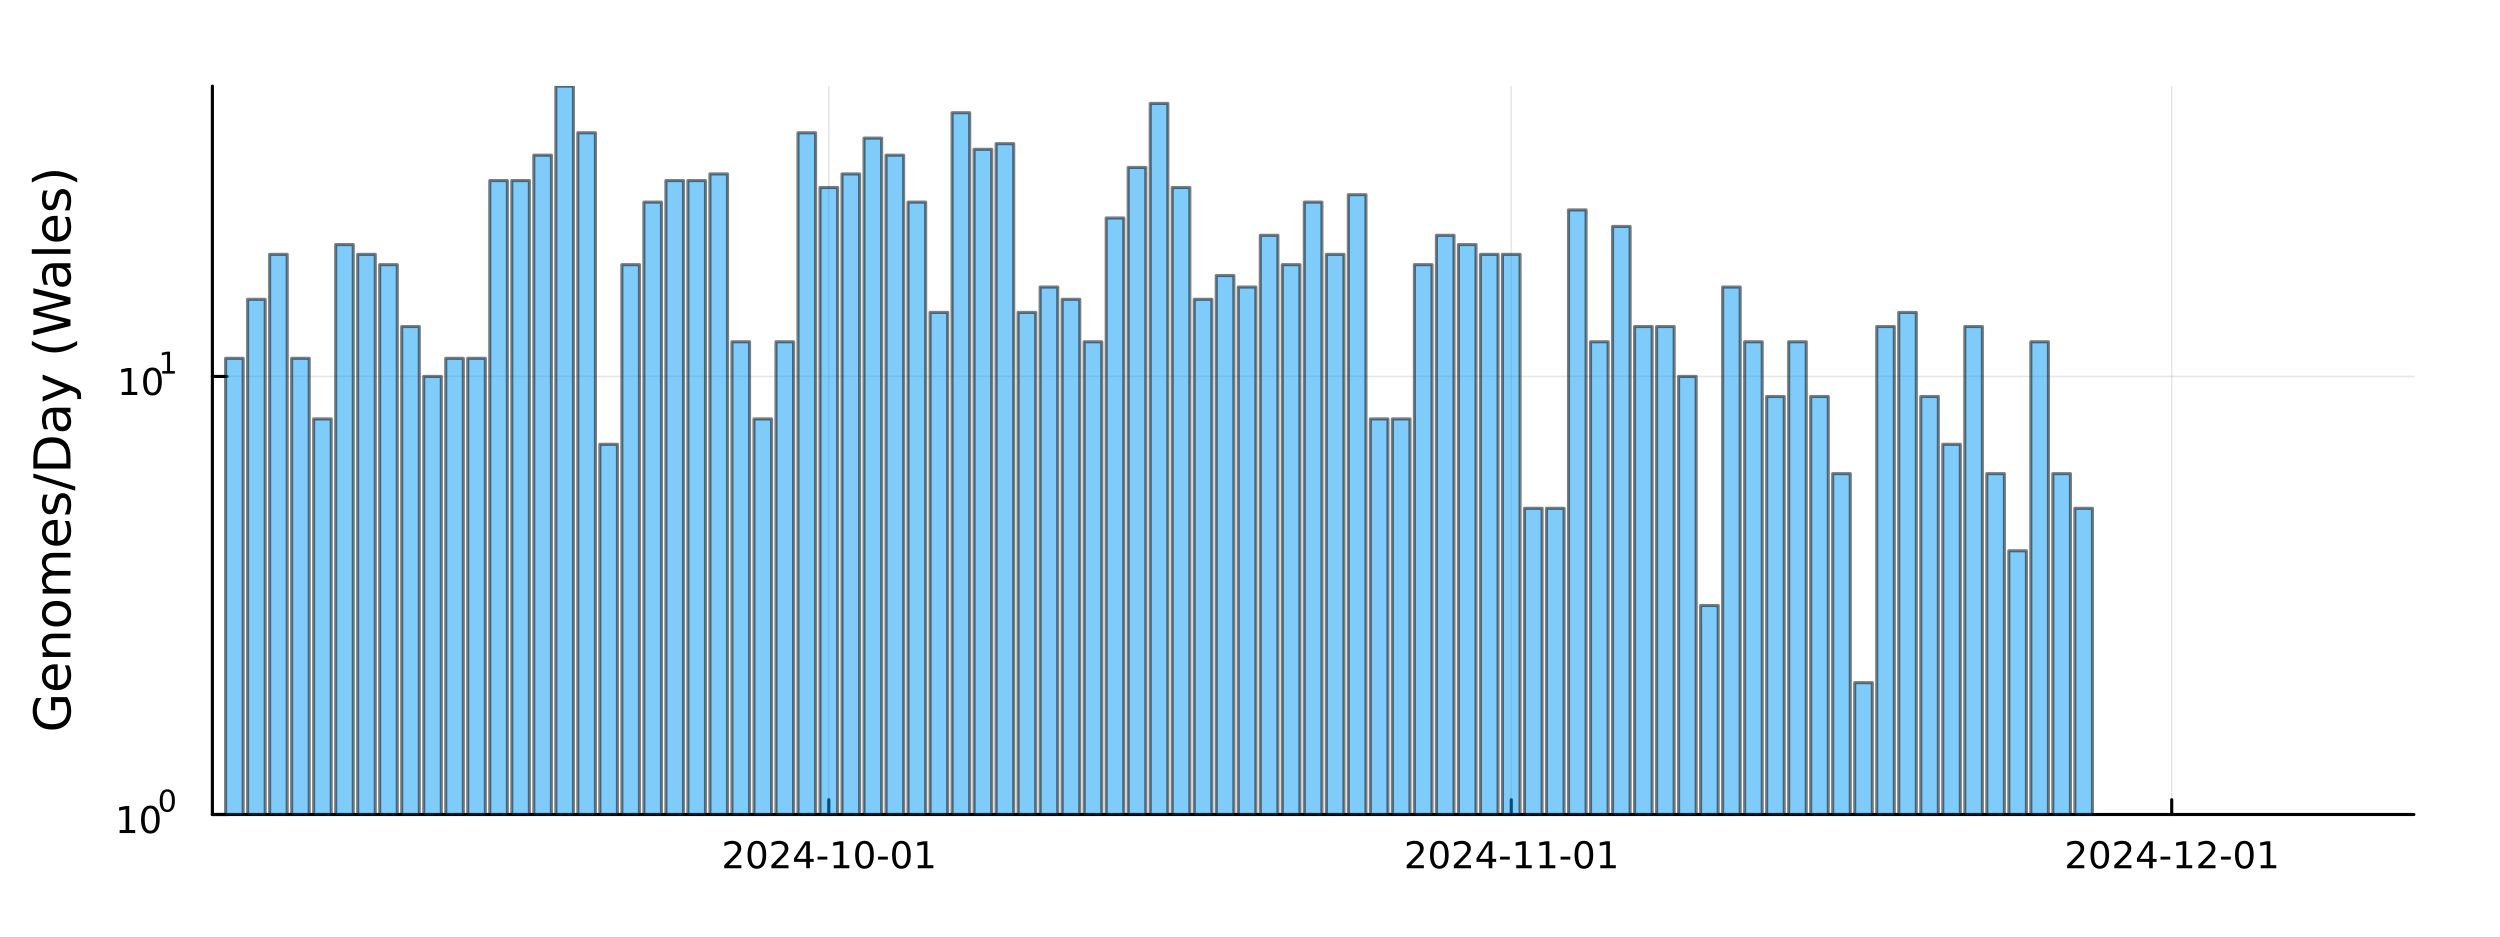 <?xml version="1.0" encoding="utf-8"?>
<svg xmlns="http://www.w3.org/2000/svg" xmlns:xlink="http://www.w3.org/1999/xlink" width="800" height="300" viewBox="0 0 3200 1200">
<rect x="0" y="0" width="3200" height="1200" fill="#333333" stroke="none"/>
<defs>
  <clipPath id="clip770">
    <rect x="0" y="0" width="3200" height="1200"/>
  </clipPath>
</defs>
<path clip-path="url(#clip770)" d="M0 1200 L3200 1200 L3200 0 L0 0  Z" fill="#ffffff" fill-rule="evenodd" fill-opacity="1"/>
<defs>
  <clipPath id="clip771">
    <rect x="640" y="0" width="2241" height="1200"/>
  </clipPath>
</defs>
<path clip-path="url(#clip770)" d="M271.839 1042.58 L3089.76 1042.58 L3089.76 110.236 L271.839 110.236  Z" fill="#ffffff" fill-rule="evenodd" fill-opacity="1"/>
<defs>
  <clipPath id="clip772">
    <rect x="271" y="110" width="2819" height="933"/>
  </clipPath>
</defs>
<polyline clip-path="url(#clip772)" style="stroke:#000000; stroke-linecap:round; stroke-linejoin:round; stroke-width:2; stroke-opacity:0.1; fill:none" points="1060.86,1042.58 1060.86,110.236 "/>
<polyline clip-path="url(#clip772)" style="stroke:#000000; stroke-linecap:round; stroke-linejoin:round; stroke-width:2; stroke-opacity:0.1; fill:none" points="1934.41,1042.58 1934.41,110.236 "/>
<polyline clip-path="url(#clip772)" style="stroke:#000000; stroke-linecap:round; stroke-linejoin:round; stroke-width:2; stroke-opacity:0.1; fill:none" points="2779.79,1042.58 2779.79,110.236 "/>
<polyline clip-path="url(#clip770)" style="stroke:#000000; stroke-linecap:round; stroke-linejoin:round; stroke-width:4; stroke-opacity:1; fill:none" points="271.839,1042.58 3089.76,1042.58 "/>
<polyline clip-path="url(#clip770)" style="stroke:#000000; stroke-linecap:round; stroke-linejoin:round; stroke-width:4; stroke-opacity:1; fill:none" points="1060.86,1042.58 1060.86,1023.68 "/>
<polyline clip-path="url(#clip770)" style="stroke:#000000; stroke-linecap:round; stroke-linejoin:round; stroke-width:4; stroke-opacity:1; fill:none" points="1934.41,1042.58 1934.41,1023.68 "/>
<polyline clip-path="url(#clip770)" style="stroke:#000000; stroke-linecap:round; stroke-linejoin:round; stroke-width:4; stroke-opacity:1; fill:none" points="2779.79,1042.58 2779.79,1023.68 "/>
<path clip-path="url(#clip770)" d="M932.653 1107.44 L948.972 1107.44 L948.972 1111.38 L927.028 1111.38 L927.028 1107.44 Q929.69 1104.69 934.273 1100.06 Q938.88 1095.4 940.06 1094.06 Q942.305 1091.54 943.185 1089.8 Q944.088 1088.04 944.088 1086.35 Q944.088 1083.6 942.143 1081.86 Q940.222 1080.13 937.12 1080.13 Q934.921 1080.13 932.468 1080.89 Q930.037 1081.65 927.259 1083.2 L927.259 1078.48 Q930.083 1077.35 932.537 1076.77 Q934.991 1076.19 937.028 1076.19 Q942.398 1076.19 945.593 1078.88 Q948.787 1081.56 948.787 1086.05 Q948.787 1088.18 947.977 1090.1 Q947.19 1092 945.083 1094.59 Q944.505 1095.26 941.403 1098.48 Q938.301 1101.68 932.653 1107.44 Z" fill="#000000" fill-rule="nonzero" fill-opacity="1" /><path clip-path="url(#clip770)" d="M968.787 1079.89 Q965.176 1079.89 963.347 1083.46 Q961.541 1087 961.541 1094.13 Q961.541 1101.24 963.347 1104.8 Q965.176 1108.34 968.787 1108.34 Q972.421 1108.34 974.227 1104.8 Q976.055 1101.24 976.055 1094.13 Q976.055 1087 974.227 1083.46 Q972.421 1079.89 968.787 1079.89 M968.787 1076.19 Q974.597 1076.19 977.653 1080.8 Q980.731 1085.38 980.731 1094.13 Q980.731 1102.86 977.653 1107.46 Q974.597 1112.05 968.787 1112.05 Q962.977 1112.05 959.898 1107.46 Q956.842 1102.86 956.842 1094.13 Q956.842 1085.38 959.898 1080.8 Q962.977 1076.19 968.787 1076.19 Z" fill="#000000" fill-rule="nonzero" fill-opacity="1" /><path clip-path="url(#clip770)" d="M992.977 1107.44 L1009.3 1107.44 L1009.3 1111.38 L987.352 1111.38 L987.352 1107.44 Q990.014 1104.69 994.597 1100.06 Q999.203 1095.4 1000.38 1094.06 Q1002.63 1091.54 1003.51 1089.8 Q1004.41 1088.04 1004.41 1086.35 Q1004.41 1083.6 1002.47 1081.86 Q1000.55 1080.13 997.444 1080.13 Q995.245 1080.13 992.791 1080.89 Q990.361 1081.65 987.583 1083.2 L987.583 1078.48 Q990.407 1077.35 992.861 1076.77 Q995.314 1076.19 997.351 1076.19 Q1002.72 1076.19 1005.92 1078.88 Q1009.11 1081.56 1009.11 1086.05 Q1009.11 1088.18 1008.3 1090.1 Q1007.51 1092 1005.41 1094.59 Q1004.83 1095.26 1001.73 1098.48 Q998.625 1101.68 992.977 1107.44 Z" fill="#000000" fill-rule="nonzero" fill-opacity="1" /><path clip-path="url(#clip770)" d="M1031.96 1080.89 L1020.15 1099.34 L1031.96 1099.34 L1031.96 1080.89 M1030.73 1076.82 L1036.61 1076.82 L1036.61 1099.34 L1041.54 1099.34 L1041.54 1103.23 L1036.61 1103.23 L1036.61 1111.38 L1031.96 1111.38 L1031.96 1103.23 L1016.36 1103.23 L1016.36 1098.71 L1030.73 1076.82 Z" fill="#000000" fill-rule="nonzero" fill-opacity="1" /><path clip-path="url(#clip770)" d="M1046.52 1096.49 L1058.99 1096.49 L1058.99 1100.29 L1046.52 1100.29 L1046.52 1096.49 Z" fill="#000000" fill-rule="nonzero" fill-opacity="1" /><path clip-path="url(#clip770)" d="M1067.19 1107.44 L1074.83 1107.44 L1074.83 1081.07 L1066.52 1082.74 L1066.52 1078.48 L1074.78 1076.82 L1079.46 1076.82 L1079.46 1107.44 L1087.1 1107.44 L1087.1 1111.38 L1067.19 1111.38 L1067.19 1107.44 Z" fill="#000000" fill-rule="nonzero" fill-opacity="1" /><path clip-path="url(#clip770)" d="M1106.54 1079.89 Q1102.93 1079.89 1101.1 1083.46 Q1099.3 1087 1099.3 1094.13 Q1099.3 1101.24 1101.1 1104.8 Q1102.93 1108.34 1106.54 1108.34 Q1110.17 1108.34 1111.98 1104.8 Q1113.81 1101.24 1113.81 1094.13 Q1113.81 1087 1111.98 1083.46 Q1110.17 1079.89 1106.54 1079.89 M1106.54 1076.19 Q1112.35 1076.19 1115.41 1080.8 Q1118.49 1085.38 1118.49 1094.13 Q1118.49 1102.86 1115.41 1107.46 Q1112.35 1112.05 1106.54 1112.05 Q1100.73 1112.05 1097.65 1107.46 Q1094.6 1102.86 1094.6 1094.13 Q1094.6 1085.38 1097.65 1080.8 Q1100.73 1076.19 1106.54 1076.19 Z" fill="#000000" fill-rule="nonzero" fill-opacity="1" /><path clip-path="url(#clip770)" d="M1123.95 1096.49 L1136.42 1096.49 L1136.42 1100.29 L1123.95 1100.29 L1123.95 1096.49 Z" fill="#000000" fill-rule="nonzero" fill-opacity="1" /><path clip-path="url(#clip770)" d="M1153.81 1079.89 Q1150.2 1079.89 1148.37 1083.46 Q1146.56 1087 1146.56 1094.13 Q1146.56 1101.24 1148.37 1104.8 Q1150.2 1108.34 1153.81 1108.34 Q1157.44 1108.34 1159.25 1104.8 Q1161.08 1101.24 1161.08 1094.13 Q1161.08 1087 1159.25 1083.46 Q1157.44 1079.89 1153.81 1079.89 M1153.81 1076.19 Q1159.62 1076.19 1162.67 1080.8 Q1165.75 1085.38 1165.75 1094.13 Q1165.75 1102.86 1162.67 1107.46 Q1159.62 1112.05 1153.81 1112.05 Q1148 1112.05 1144.92 1107.46 Q1141.86 1102.86 1141.86 1094.13 Q1141.86 1085.38 1144.92 1080.8 Q1148 1076.19 1153.81 1076.19 Z" fill="#000000" fill-rule="nonzero" fill-opacity="1" /><path clip-path="url(#clip770)" d="M1174.78 1107.44 L1182.42 1107.44 L1182.42 1081.07 L1174.11 1082.74 L1174.11 1078.48 L1182.37 1076.82 L1187.05 1076.82 L1187.05 1107.44 L1194.69 1107.44 L1194.69 1111.38 L1174.78 1111.38 L1174.78 1107.44 Z" fill="#000000" fill-rule="nonzero" fill-opacity="1" /><path clip-path="url(#clip770)" d="M1806.21 1107.44 L1822.53 1107.44 L1822.53 1111.38 L1800.58 1111.38 L1800.58 1107.44 Q1803.25 1104.69 1807.83 1100.06 Q1812.44 1095.4 1813.62 1094.06 Q1815.86 1091.54 1816.74 1089.8 Q1817.64 1088.04 1817.64 1086.35 Q1817.64 1083.6 1815.7 1081.86 Q1813.78 1080.13 1810.68 1080.13 Q1808.48 1080.13 1806.02 1080.89 Q1803.59 1081.65 1800.82 1083.2 L1800.82 1078.48 Q1803.64 1077.35 1806.09 1076.77 Q1808.55 1076.19 1810.58 1076.19 Q1815.95 1076.19 1819.15 1078.88 Q1822.34 1081.56 1822.34 1086.05 Q1822.34 1088.18 1821.53 1090.1 Q1820.75 1092 1818.64 1094.59 Q1818.06 1095.26 1814.96 1098.48 Q1811.86 1101.68 1806.21 1107.44 Z" fill="#000000" fill-rule="nonzero" fill-opacity="1" /><path clip-path="url(#clip770)" d="M1842.34 1079.89 Q1838.73 1079.89 1836.9 1083.46 Q1835.1 1087 1835.1 1094.13 Q1835.1 1101.24 1836.9 1104.8 Q1838.73 1108.34 1842.34 1108.34 Q1845.98 1108.34 1847.78 1104.8 Q1849.61 1101.24 1849.61 1094.13 Q1849.61 1087 1847.78 1083.46 Q1845.98 1079.89 1842.34 1079.89 M1842.34 1076.19 Q1848.15 1076.19 1851.21 1080.8 Q1854.29 1085.38 1854.29 1094.13 Q1854.29 1102.86 1851.21 1107.46 Q1848.15 1112.05 1842.34 1112.05 Q1836.53 1112.05 1833.45 1107.46 Q1830.4 1102.86 1830.4 1094.13 Q1830.4 1085.38 1833.45 1080.8 Q1836.53 1076.19 1842.34 1076.19 Z" fill="#000000" fill-rule="nonzero" fill-opacity="1" /><path clip-path="url(#clip770)" d="M1866.53 1107.44 L1882.85 1107.44 L1882.85 1111.38 L1860.91 1111.38 L1860.91 1107.44 Q1863.57 1104.69 1868.15 1100.06 Q1872.76 1095.4 1873.94 1094.06 Q1876.19 1091.54 1877.07 1089.8 Q1877.97 1088.04 1877.97 1086.35 Q1877.97 1083.6 1876.02 1081.86 Q1874.1 1080.13 1871 1080.13 Q1868.8 1080.13 1866.35 1080.89 Q1863.92 1081.65 1861.14 1083.2 L1861.14 1078.48 Q1863.96 1077.35 1866.42 1076.77 Q1868.87 1076.19 1870.91 1076.19 Q1876.28 1076.19 1879.47 1078.88 Q1882.67 1081.56 1882.67 1086.05 Q1882.67 1088.18 1881.86 1090.1 Q1881.07 1092 1878.96 1094.59 Q1878.38 1095.26 1875.28 1098.48 Q1872.18 1101.68 1866.53 1107.44 Z" fill="#000000" fill-rule="nonzero" fill-opacity="1" /><path clip-path="url(#clip770)" d="M1905.51 1080.89 L1893.71 1099.34 L1905.51 1099.34 L1905.51 1080.89 M1904.29 1076.82 L1910.17 1076.82 L1910.17 1099.34 L1915.1 1099.34 L1915.1 1103.23 L1910.17 1103.23 L1910.17 1111.38 L1905.51 1111.38 L1905.51 1103.23 L1889.91 1103.23 L1889.91 1098.71 L1904.29 1076.82 Z" fill="#000000" fill-rule="nonzero" fill-opacity="1" /><path clip-path="url(#clip770)" d="M1920.07 1096.49 L1932.55 1096.49 L1932.55 1100.29 L1920.07 1100.29 L1920.07 1096.49 Z" fill="#000000" fill-rule="nonzero" fill-opacity="1" /><path clip-path="url(#clip770)" d="M1940.75 1107.44 L1948.38 1107.44 L1948.38 1081.07 L1940.07 1082.74 L1940.07 1078.48 L1948.34 1076.82 L1953.01 1076.82 L1953.01 1107.44 L1960.65 1107.44 L1960.65 1111.38 L1940.75 1111.38 L1940.75 1107.44 Z" fill="#000000" fill-rule="nonzero" fill-opacity="1" /><path clip-path="url(#clip770)" d="M1970.91 1107.44 L1978.55 1107.44 L1978.55 1081.07 L1970.24 1082.74 L1970.24 1078.48 L1978.5 1076.82 L1983.18 1076.82 L1983.18 1107.44 L1990.81 1107.44 L1990.81 1111.38 L1970.91 1111.38 L1970.91 1107.44 Z" fill="#000000" fill-rule="nonzero" fill-opacity="1" /><path clip-path="url(#clip770)" d="M1997.5 1096.49 L2009.98 1096.49 L2009.98 1100.29 L1997.5 1100.29 L1997.5 1096.49 Z" fill="#000000" fill-rule="nonzero" fill-opacity="1" /><path clip-path="url(#clip770)" d="M2027.37 1079.89 Q2023.75 1079.89 2021.93 1083.46 Q2020.12 1087 2020.12 1094.13 Q2020.12 1101.24 2021.93 1104.8 Q2023.75 1108.34 2027.37 1108.34 Q2031 1108.34 2032.81 1104.8 Q2034.63 1101.24 2034.63 1094.13 Q2034.63 1087 2032.81 1083.46 Q2031 1079.89 2027.37 1079.89 M2027.37 1076.19 Q2033.18 1076.19 2036.23 1080.8 Q2039.31 1085.38 2039.31 1094.13 Q2039.31 1102.86 2036.23 1107.46 Q2033.18 1112.05 2027.37 1112.05 Q2021.56 1112.05 2018.48 1107.46 Q2015.42 1102.86 2015.42 1094.13 Q2015.42 1085.38 2018.48 1080.8 Q2021.56 1076.19 2027.37 1076.19 Z" fill="#000000" fill-rule="nonzero" fill-opacity="1" /><path clip-path="url(#clip770)" d="M2048.34 1107.44 L2055.98 1107.44 L2055.98 1081.07 L2047.67 1082.74 L2047.67 1078.48 L2055.93 1076.82 L2060.61 1076.82 L2060.61 1107.44 L2068.25 1107.44 L2068.25 1111.38 L2048.34 1111.38 L2048.34 1107.44 Z" fill="#000000" fill-rule="nonzero" fill-opacity="1" /><path clip-path="url(#clip770)" d="M2651.59 1107.44 L2667.91 1107.44 L2667.91 1111.38 L2645.96 1111.38 L2645.96 1107.44 Q2648.62 1104.69 2653.21 1100.06 Q2657.81 1095.4 2658.99 1094.06 Q2661.24 1091.54 2662.12 1089.8 Q2663.02 1088.04 2663.02 1086.35 Q2663.02 1083.6 2661.08 1081.86 Q2659.16 1080.13 2656.05 1080.13 Q2653.86 1080.13 2651.4 1080.89 Q2648.97 1081.65 2646.19 1083.2 L2646.19 1078.48 Q2649.02 1077.35 2651.47 1076.77 Q2653.92 1076.19 2655.96 1076.19 Q2661.33 1076.19 2664.53 1078.88 Q2667.72 1081.56 2667.72 1086.05 Q2667.72 1088.18 2666.91 1090.1 Q2666.12 1092 2664.02 1094.59 Q2663.44 1095.26 2660.34 1098.48 Q2657.23 1101.68 2651.59 1107.44 Z" fill="#000000" fill-rule="nonzero" fill-opacity="1" /><path clip-path="url(#clip770)" d="M2687.72 1079.89 Q2684.11 1079.89 2682.28 1083.46 Q2680.48 1087 2680.48 1094.13 Q2680.48 1101.24 2682.28 1104.8 Q2684.11 1108.34 2687.72 1108.34 Q2691.36 1108.34 2693.16 1104.8 Q2694.99 1101.24 2694.99 1094.13 Q2694.99 1087 2693.16 1083.46 Q2691.36 1079.89 2687.72 1079.89 M2687.72 1076.19 Q2693.53 1076.19 2696.59 1080.8 Q2699.67 1085.38 2699.67 1094.13 Q2699.67 1102.86 2696.59 1107.46 Q2693.53 1112.05 2687.72 1112.05 Q2681.91 1112.05 2678.83 1107.46 Q2675.78 1102.86 2675.78 1094.13 Q2675.78 1085.38 2678.83 1080.8 Q2681.91 1076.19 2687.72 1076.19 Z" fill="#000000" fill-rule="nonzero" fill-opacity="1" /><path clip-path="url(#clip770)" d="M2711.91 1107.44 L2728.23 1107.44 L2728.23 1111.38 L2706.29 1111.38 L2706.29 1107.44 Q2708.95 1104.69 2713.53 1100.06 Q2718.14 1095.4 2719.32 1094.06 Q2721.56 1091.54 2722.44 1089.8 Q2723.35 1088.04 2723.35 1086.35 Q2723.35 1083.6 2721.4 1081.86 Q2719.48 1080.13 2716.38 1080.13 Q2714.18 1080.13 2711.73 1080.89 Q2709.29 1081.65 2706.52 1083.2 L2706.52 1078.48 Q2709.34 1077.35 2711.79 1076.77 Q2714.25 1076.19 2716.29 1076.19 Q2721.66 1076.19 2724.85 1078.88 Q2728.04 1081.56 2728.04 1086.05 Q2728.04 1088.18 2727.23 1090.1 Q2726.45 1092 2724.34 1094.59 Q2723.76 1095.26 2720.66 1098.48 Q2717.56 1101.68 2711.91 1107.44 Z" fill="#000000" fill-rule="nonzero" fill-opacity="1" /><path clip-path="url(#clip770)" d="M2750.89 1080.89 L2739.09 1099.34 L2750.89 1099.34 L2750.89 1080.89 M2749.66 1076.82 L2755.54 1076.82 L2755.54 1099.34 L2760.48 1099.34 L2760.48 1103.23 L2755.54 1103.23 L2755.54 1111.38 L2750.89 1111.38 L2750.89 1103.23 L2735.29 1103.23 L2735.29 1098.71 L2749.66 1076.82 Z" fill="#000000" fill-rule="nonzero" fill-opacity="1" /><path clip-path="url(#clip770)" d="M2765.45 1096.49 L2777.93 1096.49 L2777.93 1100.29 L2765.45 1100.29 L2765.45 1096.49 Z" fill="#000000" fill-rule="nonzero" fill-opacity="1" /><path clip-path="url(#clip770)" d="M2786.12 1107.44 L2793.76 1107.44 L2793.76 1081.07 L2785.45 1082.74 L2785.45 1078.48 L2793.72 1076.82 L2798.39 1076.82 L2798.39 1107.44 L2806.03 1107.44 L2806.03 1111.38 L2786.12 1111.38 L2786.12 1107.44 Z" fill="#000000" fill-rule="nonzero" fill-opacity="1" /><path clip-path="url(#clip770)" d="M2819.5 1107.44 L2835.82 1107.44 L2835.82 1111.38 L2813.88 1111.38 L2813.88 1107.44 Q2816.54 1104.69 2821.12 1100.06 Q2825.73 1095.4 2826.91 1094.06 Q2829.16 1091.54 2830.03 1089.8 Q2830.94 1088.04 2830.94 1086.35 Q2830.94 1083.6 2828.99 1081.86 Q2827.07 1080.13 2823.97 1080.13 Q2821.77 1080.13 2819.32 1080.89 Q2816.89 1081.65 2814.11 1083.2 L2814.11 1078.48 Q2816.93 1077.35 2819.39 1076.77 Q2821.84 1076.19 2823.88 1076.19 Q2829.25 1076.19 2832.44 1078.88 Q2835.64 1081.56 2835.64 1086.05 Q2835.64 1088.18 2834.83 1090.1 Q2834.04 1092 2831.93 1094.59 Q2831.35 1095.26 2828.25 1098.48 Q2825.15 1101.68 2819.5 1107.44 Z" fill="#000000" fill-rule="nonzero" fill-opacity="1" /><path clip-path="url(#clip770)" d="M2842.88 1096.49 L2855.36 1096.49 L2855.36 1100.29 L2842.88 1100.29 L2842.88 1096.49 Z" fill="#000000" fill-rule="nonzero" fill-opacity="1" /><path clip-path="url(#clip770)" d="M2872.74 1079.89 Q2869.13 1079.89 2867.3 1083.46 Q2865.5 1087 2865.5 1094.13 Q2865.5 1101.24 2867.3 1104.8 Q2869.13 1108.34 2872.74 1108.34 Q2876.38 1108.34 2878.18 1104.8 Q2880.01 1101.24 2880.01 1094.13 Q2880.01 1087 2878.18 1083.46 Q2876.38 1079.89 2872.74 1079.89 M2872.74 1076.19 Q2878.55 1076.19 2881.61 1080.8 Q2884.69 1085.38 2884.69 1094.13 Q2884.69 1102.86 2881.61 1107.46 Q2878.55 1112.05 2872.74 1112.05 Q2866.93 1112.05 2863.85 1107.46 Q2860.8 1102.86 2860.8 1094.13 Q2860.8 1085.38 2863.85 1080.8 Q2866.93 1076.19 2872.74 1076.19 Z" fill="#000000" fill-rule="nonzero" fill-opacity="1" /><path clip-path="url(#clip770)" d="M2893.72 1107.44 L2901.35 1107.44 L2901.35 1081.07 L2893.04 1082.74 L2893.04 1078.48 L2901.31 1076.82 L2905.98 1076.82 L2905.98 1107.44 L2913.62 1107.44 L2913.62 1111.38 L2893.72 1111.38 L2893.72 1107.44 Z" fill="#000000" fill-rule="nonzero" fill-opacity="1" /><polyline clip-path="url(#clip772)" style="stroke:#000000; stroke-linecap:round; stroke-linejoin:round; stroke-width:2; stroke-opacity:0.1; fill:none" points="271.839,1042.58 3089.76,1042.58 "/>
<polyline clip-path="url(#clip772)" style="stroke:#000000; stroke-linecap:round; stroke-linejoin:round; stroke-width:2; stroke-opacity:0.1; fill:none" points="271.839,481.857 3089.76,481.857 "/>
<polyline clip-path="url(#clip770)" style="stroke:#000000; stroke-linecap:round; stroke-linejoin:round; stroke-width:4; stroke-opacity:1; fill:none" points="271.839,1042.58 271.839,110.236 "/>
<polyline clip-path="url(#clip770)" style="stroke:#000000; stroke-linecap:round; stroke-linejoin:round; stroke-width:4; stroke-opacity:1; fill:none" points="271.839,1042.58 290.737,1042.58 "/>
<polyline clip-path="url(#clip770)" style="stroke:#000000; stroke-linecap:round; stroke-linejoin:round; stroke-width:4; stroke-opacity:1; fill:none" points="271.839,481.857 290.737,481.857 "/>
<path clip-path="url(#clip770)" d="M153.134 1062.37 L160.772 1062.37 L160.772 1036 L152.462 1037.67 L152.462 1033.41 L160.726 1031.74 L165.402 1031.74 L165.402 1062.37 L173.041 1062.37 L173.041 1066.3 L153.134 1066.3 L153.134 1062.37 Z" fill="#000000" fill-rule="nonzero" fill-opacity="1" /><path clip-path="url(#clip770)" d="M192.485 1034.82 Q188.874 1034.82 187.045 1038.39 Q185.24 1041.93 185.24 1049.06 Q185.24 1056.16 187.045 1059.73 Q188.874 1063.27 192.485 1063.27 Q196.119 1063.27 197.925 1059.73 Q199.754 1056.16 199.754 1049.06 Q199.754 1041.93 197.925 1038.39 Q196.119 1034.82 192.485 1034.82 M192.485 1031.12 Q198.295 1031.12 201.351 1035.72 Q204.43 1040.31 204.43 1049.06 Q204.43 1057.78 201.351 1062.39 Q198.295 1066.97 192.485 1066.97 Q186.675 1066.97 183.596 1062.39 Q180.541 1057.78 180.541 1049.06 Q180.541 1040.31 183.596 1035.72 Q186.675 1031.12 192.485 1031.12 Z" fill="#000000" fill-rule="nonzero" fill-opacity="1" /><path clip-path="url(#clip770)" d="M214.134 1013.31 Q211.2 1013.31 209.715 1016.21 Q208.248 1019.09 208.248 1024.88 Q208.248 1030.66 209.715 1033.55 Q211.2 1036.43 214.134 1036.43 Q217.087 1036.43 218.554 1033.55 Q220.04 1030.66 220.04 1024.88 Q220.04 1019.09 218.554 1016.21 Q217.087 1013.31 214.134 1013.31 M214.134 1010.31 Q218.855 1010.31 221.338 1014.05 Q223.839 1017.77 223.839 1024.88 Q223.839 1031.97 221.338 1035.71 Q218.855 1039.44 214.134 1039.44 Q209.414 1039.44 206.912 1035.71 Q204.43 1031.97 204.43 1024.88 Q204.43 1017.77 206.912 1014.05 Q209.414 1010.31 214.134 1010.31 Z" fill="#000000" fill-rule="nonzero" fill-opacity="1" /><path clip-path="url(#clip770)" d="M155.823 501.649 L163.462 501.649 L163.462 475.284 L155.152 476.95 L155.152 472.691 L163.416 471.025 L168.092 471.025 L168.092 501.649 L175.73 501.649 L175.73 505.585 L155.823 505.585 L155.823 501.649 Z" fill="#000000" fill-rule="nonzero" fill-opacity="1" /><path clip-path="url(#clip770)" d="M195.175 474.103 Q191.564 474.103 189.735 477.668 Q187.929 481.21 187.929 488.339 Q187.929 495.446 189.735 499.011 Q191.564 502.552 195.175 502.552 Q198.809 502.552 200.615 499.011 Q202.443 495.446 202.443 488.339 Q202.443 481.21 200.615 477.668 Q198.809 474.103 195.175 474.103 M195.175 470.4 Q200.985 470.4 204.04 475.006 Q207.119 479.589 207.119 488.339 Q207.119 497.066 204.04 501.673 Q200.985 506.256 195.175 506.256 Q189.365 506.256 186.286 501.673 Q183.23 497.066 183.23 488.339 Q183.23 479.589 186.286 475.006 Q189.365 470.4 195.175 470.4 Z" fill="#000000" fill-rule="nonzero" fill-opacity="1" /><path clip-path="url(#clip770)" d="M207.665 474.977 L213.871 474.977 L213.871 453.555 L207.119 454.909 L207.119 451.448 L213.833 450.094 L217.633 450.094 L217.633 474.977 L223.839 474.977 L223.839 478.174 L207.665 478.174 L207.665 474.977 Z" fill="#000000" fill-rule="nonzero" fill-opacity="1" /><path clip-path="url(#clip770)" d="M83.427 898.654 L70.664 898.654 L70.664 909.157 L65.38 909.157 L65.38 892.288 L85.782 892.288 Q88.424 896.012 89.793 900.5 Q91.129 904.988 91.129 910.08 Q91.129 921.22 84.636 927.522 Q78.111 933.793 66.494 933.793 Q54.845 933.793 48.352 927.522 Q41.827 921.22 41.827 910.08 Q41.827 905.433 42.973 901.264 Q44.119 897.063 46.347 893.53 L53.19 893.53 Q50.166 897.094 48.638 901.105 Q47.11 905.115 47.11 909.539 Q47.11 918.26 51.98 922.653 Q56.85 927.013 66.494 927.013 Q76.106 927.013 80.976 922.653 Q85.846 918.26 85.846 909.539 Q85.846 906.134 85.273 903.46 Q84.668 900.786 83.427 898.654 Z" fill="#000000" fill-rule="nonzero" fill-opacity="1" /><path clip-path="url(#clip770)" d="M70.918 850.306 L73.783 850.306 L73.783 877.233 Q79.83 876.851 83.013 873.605 Q86.164 870.327 86.164 864.502 Q86.164 861.128 85.337 857.977 Q84.509 854.794 82.854 851.675 L88.392 851.675 Q89.729 854.826 90.429 858.136 Q91.129 861.446 91.129 864.852 Q91.129 873.382 86.164 878.379 Q81.199 883.344 72.732 883.344 Q63.98 883.344 58.855 878.634 Q53.699 873.891 53.699 865.871 Q53.699 858.677 58.346 854.508 Q62.961 850.306 70.918 850.306 M69.2 856.163 Q64.393 856.227 61.529 858.868 Q58.664 861.478 58.664 865.807 Q58.664 870.709 61.433 873.669 Q64.202 876.597 69.231 877.042 L69.2 856.163 Z" fill="#000000" fill-rule="nonzero" fill-opacity="1" /><path clip-path="url(#clip770)" d="M68.69 811.062 L90.206 811.062 L90.206 816.918 L68.881 816.918 Q63.82 816.918 61.306 818.892 Q58.791 820.865 58.791 824.812 Q58.791 829.554 61.815 832.291 Q64.839 835.029 70.059 835.029 L90.206 835.029 L90.206 840.917 L54.558 840.917 L54.558 835.029 L60.096 835.029 Q56.882 832.928 55.29 830.095 Q53.699 827.231 53.699 823.507 Q53.699 817.364 57.518 814.213 Q61.306 811.062 68.69 811.062 Z" fill="#000000" fill-rule="nonzero" fill-opacity="1" /><path clip-path="url(#clip770)" d="M58.664 785.567 Q58.664 790.278 62.356 793.015 Q66.017 795.752 72.414 795.752 Q78.812 795.752 82.504 793.047 Q86.164 790.31 86.164 785.567 Q86.164 780.888 82.472 778.151 Q78.78 775.414 72.414 775.414 Q66.08 775.414 62.388 778.151 Q58.664 780.888 58.664 785.567 M53.699 785.567 Q53.699 777.928 58.664 773.568 Q63.63 769.207 72.414 769.207 Q81.167 769.207 86.164 773.568 Q91.129 777.928 91.129 785.567 Q91.129 793.238 86.164 797.598 Q81.167 801.927 72.414 801.927 Q63.63 801.927 58.664 797.598 Q53.699 793.238 53.699 785.567 Z" fill="#000000" fill-rule="nonzero" fill-opacity="1" /><path clip-path="url(#clip770)" d="M61.401 731.745 Q57.455 729.549 55.577 726.493 Q53.699 723.438 53.699 719.3 Q53.699 713.73 57.614 710.706 Q61.497 707.683 68.69 707.683 L90.206 707.683 L90.206 713.571 L68.881 713.571 Q63.757 713.571 61.274 715.385 Q58.791 717.2 58.791 720.923 Q58.791 725.475 61.815 728.117 Q64.839 730.758 70.059 730.758 L90.206 730.758 L90.206 736.647 L68.881 736.647 Q63.725 736.647 61.274 738.461 Q58.791 740.275 58.791 744.063 Q58.791 748.551 61.847 751.192 Q64.871 753.834 70.059 753.834 L90.206 753.834 L90.206 759.722 L54.558 759.722 L54.558 753.834 L60.096 753.834 Q56.818 751.829 55.259 749.028 Q53.699 746.227 53.699 742.376 Q53.699 738.493 55.672 735.787 Q57.646 733.05 61.401 731.745 Z" fill="#000000" fill-rule="nonzero" fill-opacity="1" /><path clip-path="url(#clip770)" d="M70.918 665.51 L73.783 665.51 L73.783 692.437 Q79.83 692.055 83.013 688.808 Q86.164 685.53 86.164 679.705 Q86.164 676.332 85.337 673.181 Q84.509 669.998 82.854 666.879 L88.392 666.879 Q89.729 670.03 90.429 673.34 Q91.129 676.65 91.129 680.056 Q91.129 688.586 86.164 693.583 Q81.199 698.548 72.732 698.548 Q63.98 698.548 58.855 693.837 Q53.699 689.095 53.699 681.074 Q53.699 673.881 58.346 669.711 Q62.961 665.51 70.918 665.51 M69.2 671.366 Q64.393 671.43 61.529 674.072 Q58.664 676.682 58.664 681.01 Q58.664 685.912 61.433 688.872 Q64.202 691.8 69.231 692.246 L69.2 671.366 Z" fill="#000000" fill-rule="nonzero" fill-opacity="1" /><path clip-path="url(#clip770)" d="M55.609 633.172 L61.147 633.172 Q59.874 635.655 59.237 638.328 Q58.601 641.002 58.601 643.867 Q58.601 648.227 59.937 650.423 Q61.274 652.588 63.948 652.588 Q65.985 652.588 67.162 651.028 Q68.308 649.468 69.359 644.758 L69.804 642.753 Q71.141 636.514 73.592 633.904 Q76.011 631.262 80.371 631.262 Q85.337 631.262 88.233 635.209 Q91.129 639.124 91.129 645.999 Q91.129 648.864 90.556 651.983 Q90.015 655.07 88.901 658.508 L82.854 658.508 Q84.541 655.261 85.4 652.11 Q86.228 648.959 86.228 645.872 Q86.228 641.734 84.827 639.506 Q83.395 637.278 80.817 637.278 Q78.43 637.278 77.157 638.901 Q75.883 640.493 74.706 645.935 L74.228 647.972 Q73.082 653.415 70.727 655.834 Q68.34 658.253 64.202 658.253 Q59.173 658.253 56.436 654.688 Q53.699 651.123 53.699 644.567 Q53.699 641.32 54.176 638.456 Q54.654 635.591 55.609 633.172 Z" fill="#000000" fill-rule="nonzero" fill-opacity="1" /><path clip-path="url(#clip770)" d="M42.686 611.529 L42.686 606.118 L96.254 622.669 L96.254 628.08 L42.686 611.529 Z" fill="#000000" fill-rule="nonzero" fill-opacity="1" /><path clip-path="url(#clip770)" d="M47.97 593.291 L84.923 593.291 L84.923 585.525 Q84.923 575.69 80.467 571.138 Q76.011 566.555 66.398 566.555 Q56.85 566.555 52.426 571.138 Q47.97 575.69 47.97 585.525 L47.97 593.291 M42.686 599.72 L42.686 586.512 Q42.686 572.698 48.447 566.237 Q54.176 559.776 66.398 559.776 Q78.684 559.776 84.445 566.269 Q90.206 572.762 90.206 586.512 L90.206 599.72 L42.686 599.72 Z" fill="#000000" fill-rule="nonzero" fill-opacity="1" /><path clip-path="url(#clip770)" d="M72.287 533.581 Q72.287 540.678 73.91 543.416 Q75.533 546.153 79.448 546.153 Q82.567 546.153 84.413 544.116 Q86.228 542.047 86.228 538.514 Q86.228 533.644 82.79 530.716 Q79.321 527.756 73.592 527.756 L72.287 527.756 L72.287 533.581 M69.868 521.9 L90.206 521.9 L90.206 527.756 L84.795 527.756 Q88.042 529.761 89.602 532.753 Q91.129 535.745 91.129 540.074 Q91.129 545.548 88.074 548.795 Q84.986 552.009 79.83 552.009 Q73.815 552.009 70.759 547.999 Q67.704 543.957 67.704 535.968 L67.704 527.756 L67.131 527.756 Q63.088 527.756 60.892 530.43 Q58.664 533.071 58.664 537.878 Q58.664 540.933 59.396 543.829 Q60.128 546.726 61.592 549.399 L56.182 549.399 Q54.94 546.185 54.336 543.161 Q53.699 540.137 53.699 537.273 Q53.699 529.538 57.709 525.719 Q61.72 521.9 69.868 521.9 Z" fill="#000000" fill-rule="nonzero" fill-opacity="1" /><path clip-path="url(#clip770)" d="M93.516 495.005 Q99.882 497.487 101.824 499.842 Q103.765 502.198 103.765 506.144 L103.765 510.823 L98.864 510.823 L98.864 507.386 Q98.864 504.967 97.718 503.63 Q96.572 502.293 92.307 500.67 L89.633 499.62 L54.558 514.038 L54.558 507.831 L82.44 496.691 L54.558 485.551 L54.558 479.345 L93.516 495.005 Z" fill="#000000" fill-rule="nonzero" fill-opacity="1" /><path clip-path="url(#clip770)" d="M40.745 436.472 Q48.065 440.737 55.227 442.806 Q62.388 444.875 69.74 444.875 Q77.093 444.875 84.318 442.806 Q91.511 440.705 98.8 436.472 L98.8 441.564 Q91.32 446.339 84.095 448.726 Q76.87 451.081 69.74 451.081 Q62.643 451.081 55.45 448.726 Q48.256 446.371 40.745 441.564 L40.745 436.472 Z" fill="#000000" fill-rule="nonzero" fill-opacity="1" /><path clip-path="url(#clip770)" d="M42.686 429.088 L42.686 422.595 L82.854 412.6 L42.686 402.638 L42.686 395.413 L82.854 385.419 L42.686 375.457 L42.686 368.932 L90.206 380.867 L90.206 388.952 L48.956 398.978 L90.206 409.099 L90.206 417.184 L42.686 429.088 Z" fill="#000000" fill-rule="nonzero" fill-opacity="1" /><path clip-path="url(#clip770)" d="M72.287 348.625 Q72.287 355.723 73.91 358.46 Q75.533 361.197 79.448 361.197 Q82.567 361.197 84.413 359.16 Q86.228 357.091 86.228 353.559 Q86.228 348.689 82.79 345.761 Q79.321 342.8 73.592 342.8 L72.287 342.8 L72.287 348.625 M69.868 336.944 L90.206 336.944 L90.206 342.8 L84.795 342.8 Q88.042 344.806 89.602 347.798 Q91.129 350.789 91.129 355.118 Q91.129 360.593 88.074 363.839 Q84.986 367.054 79.83 367.054 Q73.815 367.054 70.759 363.043 Q67.704 359.001 67.704 351.012 L67.704 342.8 L67.131 342.8 Q63.088 342.8 60.892 345.474 Q58.664 348.116 58.664 352.922 Q58.664 355.977 59.396 358.874 Q60.128 361.77 61.592 364.444 L56.182 364.444 Q54.94 361.229 54.336 358.205 Q53.699 355.182 53.699 352.317 Q53.699 344.583 57.709 340.763 Q61.72 336.944 69.868 336.944 Z" fill="#000000" fill-rule="nonzero" fill-opacity="1" /><path clip-path="url(#clip770)" d="M40.681 324.881 L40.681 319.025 L90.206 319.025 L90.206 324.881 L40.681 324.881 Z" fill="#000000" fill-rule="nonzero" fill-opacity="1" /><path clip-path="url(#clip770)" d="M70.918 276.279 L73.783 276.279 L73.783 303.206 Q79.83 302.824 83.013 299.577 Q86.164 296.299 86.164 290.474 Q86.164 287.101 85.337 283.95 Q84.509 280.767 82.854 277.647 L88.392 277.647 Q89.729 280.798 90.429 284.109 Q91.129 287.419 91.129 290.824 Q91.129 299.355 86.164 304.352 Q81.199 309.317 72.732 309.317 Q63.98 309.317 58.855 304.606 Q53.699 299.864 53.699 291.843 Q53.699 284.65 58.346 280.48 Q62.961 276.279 70.918 276.279 M69.2 282.135 Q64.393 282.199 61.529 284.841 Q58.664 287.451 58.664 291.779 Q58.664 296.681 61.433 299.641 Q64.202 302.569 69.231 303.015 L69.2 282.135 Z" fill="#000000" fill-rule="nonzero" fill-opacity="1" /><path clip-path="url(#clip770)" d="M55.609 243.941 L61.147 243.941 Q59.874 246.424 59.237 249.097 Q58.601 251.771 58.601 254.635 Q58.601 258.996 59.937 261.192 Q61.274 263.356 63.948 263.356 Q65.985 263.356 67.162 261.797 Q68.308 260.237 69.359 255.527 L69.804 253.521 Q71.141 247.283 73.592 244.673 Q76.011 242.031 80.371 242.031 Q85.337 242.031 88.233 245.978 Q91.129 249.893 91.129 256.768 Q91.129 259.633 90.556 262.752 Q90.015 265.839 88.901 269.277 L82.854 269.277 Q84.541 266.03 85.4 262.879 Q86.228 259.728 86.228 256.641 Q86.228 252.503 84.827 250.275 Q83.395 248.047 80.817 248.047 Q78.43 248.047 77.157 249.67 Q75.883 251.262 74.706 256.704 L74.228 258.741 Q73.082 264.184 70.727 266.603 Q68.34 269.022 64.202 269.022 Q59.173 269.022 56.436 265.457 Q53.699 261.892 53.699 255.336 Q53.699 252.089 54.176 249.225 Q54.654 246.36 55.609 243.941 Z" fill="#000000" fill-rule="nonzero" fill-opacity="1" /><path clip-path="url(#clip770)" d="M40.745 233.629 L40.745 228.536 Q48.256 223.762 55.45 221.406 Q62.643 219.019 69.74 219.019 Q76.87 219.019 84.095 221.406 Q91.32 223.762 98.8 228.536 L98.8 233.629 Q91.511 229.395 84.318 227.327 Q77.093 225.226 69.74 225.226 Q62.388 225.226 55.227 227.327 Q48.065 229.395 40.745 233.629 Z" fill="#000000" fill-rule="nonzero" fill-opacity="1" /><path clip-path="url(#clip772)" d="M288.747 458.647 L288.747 1042.58 L311.29 1042.58 L311.29 458.647 L288.747 458.647 L288.747 458.647  Z" fill="#009af9" fill-rule="evenodd" fill-opacity="0.5"/>
<polyline clip-path="url(#clip772)" style="stroke:#000000; stroke-linecap:round; stroke-linejoin:round; stroke-width:4; stroke-opacity:0.5; fill:none" points="288.747,458.647 288.747,1042.58 311.29,1042.58 311.29,458.647 288.747,458.647 "/>
<path clip-path="url(#clip772)" d="M316.926 383.119 L316.926 1042.58 L339.469 1042.58 L339.469 383.119 L316.926 383.119 L316.926 383.119  Z" fill="#009af9" fill-rule="evenodd" fill-opacity="0.5"/>
<polyline clip-path="url(#clip772)" style="stroke:#000000; stroke-linecap:round; stroke-linejoin:round; stroke-width:4; stroke-opacity:0.5; fill:none" points="316.926,383.119 316.926,1042.58 339.469,1042.58 339.469,383.119 316.926,383.119 "/>
<path clip-path="url(#clip772)" d="M345.105 325.555 L345.105 1042.58 L367.649 1042.58 L367.649 325.555 L345.105 325.555 L345.105 325.555  Z" fill="#009af9" fill-rule="evenodd" fill-opacity="0.5"/>
<polyline clip-path="url(#clip772)" style="stroke:#000000; stroke-linecap:round; stroke-linejoin:round; stroke-width:4; stroke-opacity:0.5; fill:none" points="345.105,325.555 345.105,1042.58 367.649,1042.58 367.649,325.555 345.105,325.555 "/>
<path clip-path="url(#clip772)" d="M373.285 458.647 L373.285 1042.58 L395.828 1042.58 L395.828 458.647 L373.285 458.647 L373.285 458.647  Z" fill="#009af9" fill-rule="evenodd" fill-opacity="0.5"/>
<polyline clip-path="url(#clip772)" style="stroke:#000000; stroke-linecap:round; stroke-linejoin:round; stroke-width:4; stroke-opacity:0.5; fill:none" points="373.285,458.647 373.285,1042.58 395.828,1042.58 395.828,458.647 373.285,458.647 "/>
<path clip-path="url(#clip772)" d="M401.464 536.196 L401.464 1042.58 L424.007 1042.58 L424.007 536.196 L401.464 536.196 L401.464 536.196  Z" fill="#009af9" fill-rule="evenodd" fill-opacity="0.5"/>
<polyline clip-path="url(#clip772)" style="stroke:#000000; stroke-linecap:round; stroke-linejoin:round; stroke-width:4; stroke-opacity:0.5; fill:none" points="401.464,536.196 401.464,1042.58 424.007,1042.58 424.007,536.196 401.464,536.196 "/>
<path clip-path="url(#clip772)" d="M429.643 313.064 L429.643 1042.58 L452.186 1042.58 L452.186 313.064 L429.643 313.064 L429.643 313.064  Z" fill="#009af9" fill-rule="evenodd" fill-opacity="0.5"/>
<polyline clip-path="url(#clip772)" style="stroke:#000000; stroke-linecap:round; stroke-linejoin:round; stroke-width:4; stroke-opacity:0.5; fill:none" points="429.643,313.064 429.643,1042.58 452.186,1042.58 452.186,313.064 429.643,313.064 "/>
<path clip-path="url(#clip772)" d="M457.822 325.555 L457.822 1042.58 L480.366 1042.58 L480.366 325.555 L457.822 325.555 L457.822 325.555  Z" fill="#009af9" fill-rule="evenodd" fill-opacity="0.5"/>
<polyline clip-path="url(#clip772)" style="stroke:#000000; stroke-linecap:round; stroke-linejoin:round; stroke-width:4; stroke-opacity:0.5; fill:none" points="457.822,325.555 457.822,1042.58 480.366,1042.58 480.366,325.555 457.822,325.555 "/>
<path clip-path="url(#clip772)" d="M486.001 338.721 L486.001 1042.58 L508.545 1042.58 L508.545 338.721 L486.001 338.721 L486.001 338.721  Z" fill="#009af9" fill-rule="evenodd" fill-opacity="0.5"/>
<polyline clip-path="url(#clip772)" style="stroke:#000000; stroke-linecap:round; stroke-linejoin:round; stroke-width:4; stroke-opacity:0.5; fill:none" points="486.001,338.721 486.001,1042.58 508.545,1042.58 508.545,338.721 486.001,338.721 "/>
<path clip-path="url(#clip772)" d="M514.181 417.967 L514.181 1042.58 L536.724 1042.58 L536.724 417.967 L514.181 417.967 L514.181 417.967  Z" fill="#009af9" fill-rule="evenodd" fill-opacity="0.5"/>
<polyline clip-path="url(#clip772)" style="stroke:#000000; stroke-linecap:round; stroke-linejoin:round; stroke-width:4; stroke-opacity:0.5; fill:none" points="514.181,417.967 514.181,1042.58 536.724,1042.58 536.724,417.967 514.181,417.967 "/>
<path clip-path="url(#clip772)" d="M542.36 481.857 L542.36 1042.58 L564.903 1042.58 L564.903 481.857 L542.36 481.857 L542.36 481.857  Z" fill="#009af9" fill-rule="evenodd" fill-opacity="0.5"/>
<polyline clip-path="url(#clip772)" style="stroke:#000000; stroke-linecap:round; stroke-linejoin:round; stroke-width:4; stroke-opacity:0.5; fill:none" points="542.36,481.857 542.36,1042.58 564.903,1042.58 564.903,481.857 542.36,481.857 "/>
<path clip-path="url(#clip772)" d="M570.539 458.647 L570.539 1042.58 L593.083 1042.58 L593.083 458.647 L570.539 458.647 L570.539 458.647  Z" fill="#009af9" fill-rule="evenodd" fill-opacity="0.5"/>
<polyline clip-path="url(#clip772)" style="stroke:#000000; stroke-linecap:round; stroke-linejoin:round; stroke-width:4; stroke-opacity:0.5; fill:none" points="570.539,458.647 570.539,1042.58 593.083,1042.58 593.083,458.647 570.539,458.647 "/>
<path clip-path="url(#clip772)" d="M598.718 458.647 L598.718 1042.58 L621.262 1042.58 L621.262 458.647 L598.718 458.647 L598.718 458.647  Z" fill="#009af9" fill-rule="evenodd" fill-opacity="0.5"/>
<polyline clip-path="url(#clip772)" style="stroke:#000000; stroke-linecap:round; stroke-linejoin:round; stroke-width:4; stroke-opacity:0.5; fill:none" points="598.718,458.647 598.718,1042.58 621.262,1042.58 621.262,458.647 598.718,458.647 "/>
<path clip-path="url(#clip772)" d="M626.898 231.127 L626.898 1042.58 L649.441 1042.58 L649.441 231.127 L626.898 231.127 L626.898 231.127  Z" fill="#009af9" fill-rule="evenodd" fill-opacity="0.5"/>
<polyline clip-path="url(#clip772)" style="stroke:#000000; stroke-linecap:round; stroke-linejoin:round; stroke-width:4; stroke-opacity:0.5; fill:none" points="626.898,231.127 626.898,1042.58 649.441,1042.58 649.441,231.127 626.898,231.127 "/>
<path clip-path="url(#clip772)" d="M655.077 231.127 L655.077 1042.58 L677.62 1042.58 L677.62 231.127 L655.077 231.127 L655.077 231.127  Z" fill="#009af9" fill-rule="evenodd" fill-opacity="0.5"/>
<polyline clip-path="url(#clip772)" style="stroke:#000000; stroke-linecap:round; stroke-linejoin:round; stroke-width:4; stroke-opacity:0.5; fill:none" points="655.077,231.127 655.077,1042.58 677.62,1042.58 677.62,231.127 655.077,231.127 "/>
<path clip-path="url(#clip772)" d="M683.256 198.61 L683.256 1042.58 L705.8 1042.58 L705.8 198.61 L683.256 198.61 L683.256 198.61  Z" fill="#009af9" fill-rule="evenodd" fill-opacity="0.5"/>
<polyline clip-path="url(#clip772)" style="stroke:#000000; stroke-linecap:round; stroke-linejoin:round; stroke-width:4; stroke-opacity:0.5; fill:none" points="683.256,198.61 683.256,1042.58 705.8,1042.58 705.8,198.61 683.256,198.61 "/>
<path clip-path="url(#clip772)" d="M711.435 110.236 L711.435 1042.58 L733.979 1042.58 L733.979 110.236 L711.435 110.236 L711.435 110.236  Z" fill="#009af9" fill-rule="evenodd" fill-opacity="0.5"/>
<polyline clip-path="url(#clip772)" style="stroke:#000000; stroke-linecap:round; stroke-linejoin:round; stroke-width:4; stroke-opacity:0.5; fill:none" points="711.435,110.236 711.435,1042.58 733.979,1042.58 733.979,110.236 711.435,110.236 "/>
<path clip-path="url(#clip772)" d="M739.615 169.928 L739.615 1042.58 L762.158 1042.58 L762.158 169.928 L739.615 169.928 L739.615 169.928  Z" fill="#009af9" fill-rule="evenodd" fill-opacity="0.5"/>
<polyline clip-path="url(#clip772)" style="stroke:#000000; stroke-linecap:round; stroke-linejoin:round; stroke-width:4; stroke-opacity:0.5; fill:none" points="739.615,169.928 739.615,1042.58 762.158,1042.58 762.158,169.928 739.615,169.928 "/>
<path clip-path="url(#clip772)" d="M767.794 568.713 L767.794 1042.58 L790.337 1042.58 L790.337 568.713 L767.794 568.713 L767.794 568.713  Z" fill="#009af9" fill-rule="evenodd" fill-opacity="0.5"/>
<polyline clip-path="url(#clip772)" style="stroke:#000000; stroke-linecap:round; stroke-linejoin:round; stroke-width:4; stroke-opacity:0.5; fill:none" points="767.794,568.713 767.794,1042.58 790.337,1042.58 790.337,568.713 767.794,568.713 "/>
<path clip-path="url(#clip772)" d="M795.973 338.721 L795.973 1042.58 L818.517 1042.58 L818.517 338.721 L795.973 338.721 L795.973 338.721  Z" fill="#009af9" fill-rule="evenodd" fill-opacity="0.5"/>
<polyline clip-path="url(#clip772)" style="stroke:#000000; stroke-linecap:round; stroke-linejoin:round; stroke-width:4; stroke-opacity:0.5; fill:none" points="795.973,338.721 795.973,1042.58 818.517,1042.58 818.517,338.721 795.973,338.721 "/>
<path clip-path="url(#clip772)" d="M824.152 258.725 L824.152 1042.58 L846.696 1042.58 L846.696 258.725 L824.152 258.725 L824.152 258.725  Z" fill="#009af9" fill-rule="evenodd" fill-opacity="0.5"/>
<polyline clip-path="url(#clip772)" style="stroke:#000000; stroke-linecap:round; stroke-linejoin:round; stroke-width:4; stroke-opacity:0.5; fill:none" points="824.152,258.725 824.152,1042.58 846.696,1042.58 846.696,258.725 824.152,258.725 "/>
<path clip-path="url(#clip772)" d="M852.332 231.127 L852.332 1042.58 L874.875 1042.58 L874.875 231.127 L852.332 231.127 L852.332 231.127  Z" fill="#009af9" fill-rule="evenodd" fill-opacity="0.5"/>
<polyline clip-path="url(#clip772)" style="stroke:#000000; stroke-linecap:round; stroke-linejoin:round; stroke-width:4; stroke-opacity:0.5; fill:none" points="852.332,231.127 852.332,1042.58 874.875,1042.58 874.875,231.127 852.332,231.127 "/>
<path clip-path="url(#clip772)" d="M880.511 231.127 L880.511 1042.58 L903.054 1042.58 L903.054 231.127 L880.511 231.127 L880.511 231.127  Z" fill="#009af9" fill-rule="evenodd" fill-opacity="0.5"/>
<polyline clip-path="url(#clip772)" style="stroke:#000000; stroke-linecap:round; stroke-linejoin:round; stroke-width:4; stroke-opacity:0.5; fill:none" points="880.511,231.127 880.511,1042.58 903.054,1042.58 903.054,231.127 880.511,231.127 "/>
<path clip-path="url(#clip772)" d="M908.69 222.582 L908.69 1042.58 L931.234 1042.58 L931.234 222.582 L908.69 222.582 L908.69 222.582  Z" fill="#009af9" fill-rule="evenodd" fill-opacity="0.5"/>
<polyline clip-path="url(#clip772)" style="stroke:#000000; stroke-linecap:round; stroke-linejoin:round; stroke-width:4; stroke-opacity:0.5; fill:none" points="908.69,222.582 908.69,1042.58 931.234,1042.58 931.234,222.582 908.69,222.582 "/>
<path clip-path="url(#clip772)" d="M936.869 437.459 L936.869 1042.58 L959.413 1042.58 L959.413 437.459 L936.869 437.459 L936.869 437.459  Z" fill="#009af9" fill-rule="evenodd" fill-opacity="0.5"/>
<polyline clip-path="url(#clip772)" style="stroke:#000000; stroke-linecap:round; stroke-linejoin:round; stroke-width:4; stroke-opacity:0.5; fill:none" points="936.869,437.459 936.869,1042.58 959.413,1042.58 959.413,437.459 936.869,437.459 "/>
<path clip-path="url(#clip772)" d="M965.049 536.196 L965.049 1042.58 L987.592 1042.58 L987.592 536.196 L965.049 536.196 L965.049 536.196  Z" fill="#009af9" fill-rule="evenodd" fill-opacity="0.5"/>
<polyline clip-path="url(#clip772)" style="stroke:#000000; stroke-linecap:round; stroke-linejoin:round; stroke-width:4; stroke-opacity:0.5; fill:none" points="965.049,536.196 965.049,1042.58 987.592,1042.58 987.592,536.196 965.049,536.196 "/>
<path clip-path="url(#clip772)" d="M993.228 437.459 L993.228 1042.58 L1015.77 1042.58 L1015.77 437.459 L993.228 437.459 L993.228 437.459  Z" fill="#009af9" fill-rule="evenodd" fill-opacity="0.5"/>
<polyline clip-path="url(#clip772)" style="stroke:#000000; stroke-linecap:round; stroke-linejoin:round; stroke-width:4; stroke-opacity:0.5; fill:none" points="993.228,437.459 993.228,1042.58 1015.77,1042.58 1015.77,437.459 993.228,437.459 "/>
<path clip-path="url(#clip772)" d="M1021.41 169.928 L1021.41 1042.58 L1043.95 1042.58 L1043.95 169.928 L1021.41 169.928 L1021.41 169.928  Z" fill="#009af9" fill-rule="evenodd" fill-opacity="0.5"/>
<polyline clip-path="url(#clip772)" style="stroke:#000000; stroke-linecap:round; stroke-linejoin:round; stroke-width:4; stroke-opacity:0.5; fill:none" points="1021.41,169.928 1021.41,1042.58 1043.95,1042.58 1043.95,169.928 1021.41,169.928 "/>
<path clip-path="url(#clip772)" d="M1049.59 239.983 L1049.59 1042.58 L1072.13 1042.58 L1072.13 239.983 L1049.59 239.983 L1049.59 239.983  Z" fill="#009af9" fill-rule="evenodd" fill-opacity="0.5"/>
<polyline clip-path="url(#clip772)" style="stroke:#000000; stroke-linecap:round; stroke-linejoin:round; stroke-width:4; stroke-opacity:0.5; fill:none" points="1049.59,239.983 1049.59,1042.58 1072.13,1042.58 1072.13,239.983 1049.59,239.983 "/>
<path clip-path="url(#clip772)" d="M1077.77 222.582 L1077.77 1042.58 L1100.31 1042.58 L1100.31 222.582 L1077.77 222.582 L1077.77 222.582  Z" fill="#009af9" fill-rule="evenodd" fill-opacity="0.5"/>
<polyline clip-path="url(#clip772)" style="stroke:#000000; stroke-linecap:round; stroke-linejoin:round; stroke-width:4; stroke-opacity:0.5; fill:none" points="1077.77,222.582 1077.77,1042.58 1100.31,1042.58 1100.31,222.582 1077.77,222.582 "/>
<path clip-path="url(#clip772)" d="M1105.94 176.788 L1105.94 1042.58 L1128.49 1042.58 L1128.49 176.788 L1105.94 176.788 L1105.94 176.788  Z" fill="#009af9" fill-rule="evenodd" fill-opacity="0.5"/>
<polyline clip-path="url(#clip772)" style="stroke:#000000; stroke-linecap:round; stroke-linejoin:round; stroke-width:4; stroke-opacity:0.5; fill:none" points="1105.94,176.788 1105.94,1042.58 1128.49,1042.58 1128.49,176.788 1105.94,176.788 "/>
<path clip-path="url(#clip772)" d="M1134.12 198.61 L1134.12 1042.58 L1156.67 1042.58 L1156.67 198.61 L1134.12 198.61 L1134.12 198.61  Z" fill="#009af9" fill-rule="evenodd" fill-opacity="0.5"/>
<polyline clip-path="url(#clip772)" style="stroke:#000000; stroke-linecap:round; stroke-linejoin:round; stroke-width:4; stroke-opacity:0.5; fill:none" points="1134.12,198.61 1134.12,1042.58 1156.67,1042.58 1156.67,198.61 1134.12,198.61 "/>
<path clip-path="url(#clip772)" d="M1162.3 258.725 L1162.3 1042.58 L1184.85 1042.58 L1184.85 258.725 L1162.3 258.725 L1162.3 258.725  Z" fill="#009af9" fill-rule="evenodd" fill-opacity="0.5"/>
<polyline clip-path="url(#clip772)" style="stroke:#000000; stroke-linecap:round; stroke-linejoin:round; stroke-width:4; stroke-opacity:0.5; fill:none" points="1162.3,258.725 1162.3,1042.58 1184.85,1042.58 1184.85,258.725 1162.3,258.725 "/>
<path clip-path="url(#clip772)" d="M1190.48 399.92 L1190.48 1042.58 L1213.03 1042.58 L1213.03 399.92 L1190.48 399.92 L1190.48 399.92  Z" fill="#009af9" fill-rule="evenodd" fill-opacity="0.5"/>
<polyline clip-path="url(#clip772)" style="stroke:#000000; stroke-linecap:round; stroke-linejoin:round; stroke-width:4; stroke-opacity:0.5; fill:none" points="1190.48,399.92 1190.48,1042.58 1213.03,1042.58 1213.03,399.92 1190.48,399.92 "/>
<path clip-path="url(#clip772)" d="M1218.66 144.271 L1218.66 1042.58 L1241.21 1042.58 L1241.21 144.271 L1218.66 144.271 L1218.66 144.271  Z" fill="#009af9" fill-rule="evenodd" fill-opacity="0.5"/>
<polyline clip-path="url(#clip772)" style="stroke:#000000; stroke-linecap:round; stroke-linejoin:round; stroke-width:4; stroke-opacity:0.5; fill:none" points="1218.66,144.271 1218.66,1042.58 1241.21,1042.58 1241.21,144.271 1218.66,144.271 "/>
<path clip-path="url(#clip772)" d="M1246.84 191.116 L1246.84 1042.58 L1269.38 1042.58 L1269.38 191.116 L1246.84 191.116 L1246.84 191.116  Z" fill="#009af9" fill-rule="evenodd" fill-opacity="0.5"/>
<polyline clip-path="url(#clip772)" style="stroke:#000000; stroke-linecap:round; stroke-linejoin:round; stroke-width:4; stroke-opacity:0.5; fill:none" points="1246.84,191.116 1246.84,1042.58 1269.38,1042.58 1269.38,191.116 1246.84,191.116 "/>
<path clip-path="url(#clip772)" d="M1275.02 183.847 L1275.02 1042.58 L1297.56 1042.58 L1297.56 183.847 L1275.02 183.847 L1275.02 183.847  Z" fill="#009af9" fill-rule="evenodd" fill-opacity="0.5"/>
<polyline clip-path="url(#clip772)" style="stroke:#000000; stroke-linecap:round; stroke-linejoin:round; stroke-width:4; stroke-opacity:0.5; fill:none" points="1275.02,183.847 1275.02,1042.58 1297.56,1042.58 1297.56,183.847 1275.02,183.847 "/>
<path clip-path="url(#clip772)" d="M1303.2 399.92 L1303.2 1042.58 L1325.74 1042.58 L1325.74 399.92 L1303.2 399.92 L1303.2 399.92  Z" fill="#009af9" fill-rule="evenodd" fill-opacity="0.5"/>
<polyline clip-path="url(#clip772)" style="stroke:#000000; stroke-linecap:round; stroke-linejoin:round; stroke-width:4; stroke-opacity:0.5; fill:none" points="1303.2,399.92 1303.2,1042.58 1325.74,1042.58 1325.74,399.92 1303.2,399.92 "/>
<path clip-path="url(#clip772)" d="M1331.38 367.403 L1331.38 1042.58 L1353.92 1042.58 L1353.92 367.403 L1331.38 367.403 L1331.38 367.403  Z" fill="#009af9" fill-rule="evenodd" fill-opacity="0.5"/>
<polyline clip-path="url(#clip772)" style="stroke:#000000; stroke-linecap:round; stroke-linejoin:round; stroke-width:4; stroke-opacity:0.5; fill:none" points="1331.38,367.403 1331.38,1042.58 1353.92,1042.58 1353.92,367.403 1331.38,367.403 "/>
<path clip-path="url(#clip772)" d="M1359.56 383.119 L1359.56 1042.58 L1382.1 1042.58 L1382.1 383.119 L1359.56 383.119 L1359.56 383.119  Z" fill="#009af9" fill-rule="evenodd" fill-opacity="0.5"/>
<polyline clip-path="url(#clip772)" style="stroke:#000000; stroke-linecap:round; stroke-linejoin:round; stroke-width:4; stroke-opacity:0.5; fill:none" points="1359.56,383.119 1359.56,1042.58 1382.1,1042.58 1382.1,383.119 1359.56,383.119 "/>
<path clip-path="url(#clip772)" d="M1387.74 437.459 L1387.74 1042.58 L1410.28 1042.58 L1410.28 437.459 L1387.74 437.459 L1387.74 437.459  Z" fill="#009af9" fill-rule="evenodd" fill-opacity="0.5"/>
<polyline clip-path="url(#clip772)" style="stroke:#000000; stroke-linecap:round; stroke-linejoin:round; stroke-width:4; stroke-opacity:0.5; fill:none" points="1387.74,437.459 1387.74,1042.58 1410.28,1042.58 1410.28,437.459 1387.74,437.459 "/>
<path clip-path="url(#clip772)" d="M1415.92 279.029 L1415.92 1042.58 L1438.46 1042.58 L1438.46 279.029 L1415.92 279.029 L1415.92 279.029  Z" fill="#009af9" fill-rule="evenodd" fill-opacity="0.5"/>
<polyline clip-path="url(#clip772)" style="stroke:#000000; stroke-linecap:round; stroke-linejoin:round; stroke-width:4; stroke-opacity:0.5; fill:none" points="1415.92,279.029 1415.92,1042.58 1438.46,1042.58 1438.46,279.029 1415.92,279.029 "/>
<path clip-path="url(#clip772)" d="M1444.1 214.326 L1444.1 1042.58 L1466.64 1042.58 L1466.64 214.326 L1444.1 214.326 L1444.1 214.326  Z" fill="#009af9" fill-rule="evenodd" fill-opacity="0.5"/>
<polyline clip-path="url(#clip772)" style="stroke:#000000; stroke-linecap:round; stroke-linejoin:round; stroke-width:4; stroke-opacity:0.5; fill:none" points="1444.1,214.326 1444.1,1042.58 1466.64,1042.58 1466.64,214.326 1444.1,214.326 "/>
<path clip-path="url(#clip772)" d="M1472.28 132.389 L1472.28 1042.58 L1494.82 1042.58 L1494.82 132.389 L1472.28 132.389 L1472.28 132.389  Z" fill="#009af9" fill-rule="evenodd" fill-opacity="0.5"/>
<polyline clip-path="url(#clip772)" style="stroke:#000000; stroke-linecap:round; stroke-linejoin:round; stroke-width:4; stroke-opacity:0.5; fill:none" points="1472.28,132.389 1472.28,1042.58 1494.82,1042.58 1494.82,132.389 1472.28,132.389 "/>
<path clip-path="url(#clip772)" d="M1500.45 239.983 L1500.45 1042.58 L1523 1042.58 L1523 239.983 L1500.45 239.983 L1500.45 239.983  Z" fill="#009af9" fill-rule="evenodd" fill-opacity="0.5"/>
<polyline clip-path="url(#clip772)" style="stroke:#000000; stroke-linecap:round; stroke-linejoin:round; stroke-width:4; stroke-opacity:0.5; fill:none" points="1500.45,239.983 1500.45,1042.58 1523,1042.58 1523,239.983 1500.45,239.983 "/>
<path clip-path="url(#clip772)" d="M1528.63 383.119 L1528.63 1042.58 L1551.18 1042.58 L1551.18 383.119 L1528.63 383.119 L1528.63 383.119  Z" fill="#009af9" fill-rule="evenodd" fill-opacity="0.5"/>
<polyline clip-path="url(#clip772)" style="stroke:#000000; stroke-linecap:round; stroke-linejoin:round; stroke-width:4; stroke-opacity:0.5; fill:none" points="1528.63,383.119 1528.63,1042.58 1551.18,1042.58 1551.18,383.119 1528.63,383.119 "/>
<path clip-path="url(#clip772)" d="M1556.81 352.64 L1556.81 1042.58 L1579.36 1042.58 L1579.36 352.64 L1556.81 352.64 L1556.81 352.64  Z" fill="#009af9" fill-rule="evenodd" fill-opacity="0.5"/>
<polyline clip-path="url(#clip772)" style="stroke:#000000; stroke-linecap:round; stroke-linejoin:round; stroke-width:4; stroke-opacity:0.5; fill:none" points="1556.81,352.64 1556.81,1042.58 1579.36,1042.58 1579.36,352.64 1556.81,352.64 "/>
<path clip-path="url(#clip772)" d="M1584.99 367.403 L1584.99 1042.58 L1607.54 1042.58 L1607.54 367.403 L1584.99 367.403 L1584.99 367.403  Z" fill="#009af9" fill-rule="evenodd" fill-opacity="0.5"/>
<polyline clip-path="url(#clip772)" style="stroke:#000000; stroke-linecap:round; stroke-linejoin:round; stroke-width:4; stroke-opacity:0.5; fill:none" points="1584.99,367.403 1584.99,1042.58 1607.54,1042.58 1607.54,367.403 1584.99,367.403 "/>
<path clip-path="url(#clip772)" d="M1613.17 301.183 L1613.17 1042.58 L1635.71 1042.58 L1635.71 301.183 L1613.17 301.183 L1613.17 301.183  Z" fill="#009af9" fill-rule="evenodd" fill-opacity="0.5"/>
<polyline clip-path="url(#clip772)" style="stroke:#000000; stroke-linecap:round; stroke-linejoin:round; stroke-width:4; stroke-opacity:0.5; fill:none" points="1613.17,301.183 1613.17,1042.58 1635.71,1042.58 1635.71,301.183 1613.17,301.183 "/>
<path clip-path="url(#clip772)" d="M1641.35 338.721 L1641.35 1042.58 L1663.89 1042.58 L1663.89 338.721 L1641.35 338.721 L1641.35 338.721  Z" fill="#009af9" fill-rule="evenodd" fill-opacity="0.5"/>
<polyline clip-path="url(#clip772)" style="stroke:#000000; stroke-linecap:round; stroke-linejoin:round; stroke-width:4; stroke-opacity:0.5; fill:none" points="1641.35,338.721 1641.35,1042.58 1663.89,1042.58 1663.89,338.721 1641.35,338.721 "/>
<path clip-path="url(#clip772)" d="M1669.53 258.725 L1669.53 1042.58 L1692.07 1042.58 L1692.07 258.725 L1669.53 258.725 L1669.53 258.725  Z" fill="#009af9" fill-rule="evenodd" fill-opacity="0.5"/>
<polyline clip-path="url(#clip772)" style="stroke:#000000; stroke-linecap:round; stroke-linejoin:round; stroke-width:4; stroke-opacity:0.5; fill:none" points="1669.53,258.725 1669.53,1042.58 1692.07,1042.58 1692.07,258.725 1669.53,258.725 "/>
<path clip-path="url(#clip772)" d="M1697.71 325.555 L1697.71 1042.58 L1720.25 1042.58 L1720.25 325.555 L1697.71 325.555 L1697.71 325.555  Z" fill="#009af9" fill-rule="evenodd" fill-opacity="0.5"/>
<polyline clip-path="url(#clip772)" style="stroke:#000000; stroke-linecap:round; stroke-linejoin:round; stroke-width:4; stroke-opacity:0.5; fill:none" points="1697.71,325.555 1697.71,1042.58 1720.25,1042.58 1720.25,325.555 1697.71,325.555 "/>
<path clip-path="url(#clip772)" d="M1725.89 249.174 L1725.89 1042.58 L1748.43 1042.58 L1748.43 249.174 L1725.89 249.174 L1725.89 249.174  Z" fill="#009af9" fill-rule="evenodd" fill-opacity="0.5"/>
<polyline clip-path="url(#clip772)" style="stroke:#000000; stroke-linecap:round; stroke-linejoin:round; stroke-width:4; stroke-opacity:0.5; fill:none" points="1725.89,249.174 1725.89,1042.58 1748.43,1042.58 1748.43,249.174 1725.89,249.174 "/>
<path clip-path="url(#clip772)" d="M1754.07 536.196 L1754.07 1042.58 L1776.61 1042.58 L1776.61 536.196 L1754.07 536.196 L1754.07 536.196  Z" fill="#009af9" fill-rule="evenodd" fill-opacity="0.5"/>
<polyline clip-path="url(#clip772)" style="stroke:#000000; stroke-linecap:round; stroke-linejoin:round; stroke-width:4; stroke-opacity:0.5; fill:none" points="1754.07,536.196 1754.07,1042.58 1776.61,1042.58 1776.61,536.196 1754.07,536.196 "/>
<path clip-path="url(#clip772)" d="M1782.25 536.196 L1782.25 1042.58 L1804.79 1042.58 L1804.79 536.196 L1782.25 536.196 L1782.25 536.196  Z" fill="#009af9" fill-rule="evenodd" fill-opacity="0.5"/>
<polyline clip-path="url(#clip772)" style="stroke:#000000; stroke-linecap:round; stroke-linejoin:round; stroke-width:4; stroke-opacity:0.5; fill:none" points="1782.25,536.196 1782.25,1042.58 1804.79,1042.58 1804.79,536.196 1782.25,536.196 "/>
<path clip-path="url(#clip772)" d="M1810.43 338.721 L1810.43 1042.58 L1832.97 1042.58 L1832.97 338.721 L1810.43 338.721 L1810.43 338.721  Z" fill="#009af9" fill-rule="evenodd" fill-opacity="0.5"/>
<polyline clip-path="url(#clip772)" style="stroke:#000000; stroke-linecap:round; stroke-linejoin:round; stroke-width:4; stroke-opacity:0.5; fill:none" points="1810.43,338.721 1810.43,1042.58 1832.97,1042.58 1832.97,338.721 1810.43,338.721 "/>
<path clip-path="url(#clip772)" d="M1838.61 301.183 L1838.61 1042.58 L1861.15 1042.58 L1861.15 301.183 L1838.61 301.183 L1838.61 301.183  Z" fill="#009af9" fill-rule="evenodd" fill-opacity="0.5"/>
<polyline clip-path="url(#clip772)" style="stroke:#000000; stroke-linecap:round; stroke-linejoin:round; stroke-width:4; stroke-opacity:0.5; fill:none" points="1838.61,301.183 1838.61,1042.58 1861.15,1042.58 1861.15,301.183 1838.61,301.183 "/>
<path clip-path="url(#clip772)" d="M1866.78 313.064 L1866.78 1042.58 L1889.33 1042.58 L1889.33 313.064 L1866.78 313.064 L1866.78 313.064  Z" fill="#009af9" fill-rule="evenodd" fill-opacity="0.5"/>
<polyline clip-path="url(#clip772)" style="stroke:#000000; stroke-linecap:round; stroke-linejoin:round; stroke-width:4; stroke-opacity:0.5; fill:none" points="1866.78,313.064 1866.78,1042.58 1889.33,1042.58 1889.33,313.064 1866.78,313.064 "/>
<path clip-path="url(#clip772)" d="M1894.96 325.555 L1894.96 1042.58 L1917.51 1042.58 L1917.51 325.555 L1894.96 325.555 L1894.96 325.555  Z" fill="#009af9" fill-rule="evenodd" fill-opacity="0.5"/>
<polyline clip-path="url(#clip772)" style="stroke:#000000; stroke-linecap:round; stroke-linejoin:round; stroke-width:4; stroke-opacity:0.5; fill:none" points="1894.96,325.555 1894.96,1042.58 1917.51,1042.58 1917.51,325.555 1894.96,325.555 "/>
<path clip-path="url(#clip772)" d="M1923.14 325.555 L1923.14 1042.58 L1945.69 1042.58 L1945.69 325.555 L1923.14 325.555 L1923.14 325.555  Z" fill="#009af9" fill-rule="evenodd" fill-opacity="0.5"/>
<polyline clip-path="url(#clip772)" style="stroke:#000000; stroke-linecap:round; stroke-linejoin:round; stroke-width:4; stroke-opacity:0.5; fill:none" points="1923.14,325.555 1923.14,1042.58 1945.69,1042.58 1945.69,325.555 1923.14,325.555 "/>
<path clip-path="url(#clip772)" d="M1951.32 650.65 L1951.32 1042.58 L1973.87 1042.58 L1973.87 650.65 L1951.32 650.65 L1951.32 650.65  Z" fill="#009af9" fill-rule="evenodd" fill-opacity="0.5"/>
<polyline clip-path="url(#clip772)" style="stroke:#000000; stroke-linecap:round; stroke-linejoin:round; stroke-width:4; stroke-opacity:0.5; fill:none" points="1951.32,650.65 1951.32,1042.58 1973.87,1042.58 1973.87,650.65 1951.32,650.65 "/>
<path clip-path="url(#clip772)" d="M1979.5 650.65 L1979.5 1042.58 L2002.04 1042.58 L2002.04 650.65 L1979.5 650.65 L1979.5 650.65  Z" fill="#009af9" fill-rule="evenodd" fill-opacity="0.5"/>
<polyline clip-path="url(#clip772)" style="stroke:#000000; stroke-linecap:round; stroke-linejoin:round; stroke-width:4; stroke-opacity:0.5; fill:none" points="1979.5,650.65 1979.5,1042.58 2002.04,1042.58 2002.04,650.65 1979.5,650.65 "/>
<path clip-path="url(#clip772)" d="M2007.68 268.665 L2007.68 1042.58 L2030.22 1042.58 L2030.22 268.665 L2007.68 268.665 L2007.68 268.665  Z" fill="#009af9" fill-rule="evenodd" fill-opacity="0.5"/>
<polyline clip-path="url(#clip772)" style="stroke:#000000; stroke-linecap:round; stroke-linejoin:round; stroke-width:4; stroke-opacity:0.5; fill:none" points="2007.68,268.665 2007.68,1042.58 2030.22,1042.58 2030.22,268.665 2007.68,268.665 "/>
<path clip-path="url(#clip772)" d="M2035.86 437.459 L2035.86 1042.58 L2058.4 1042.58 L2058.4 437.459 L2035.86 437.459 L2035.86 437.459  Z" fill="#009af9" fill-rule="evenodd" fill-opacity="0.5"/>
<polyline clip-path="url(#clip772)" style="stroke:#000000; stroke-linecap:round; stroke-linejoin:round; stroke-width:4; stroke-opacity:0.5; fill:none" points="2035.86,437.459 2035.86,1042.58 2058.4,1042.58 2058.4,437.459 2035.86,437.459 "/>
<path clip-path="url(#clip772)" d="M2064.04 289.854 L2064.04 1042.58 L2086.58 1042.58 L2086.58 289.854 L2064.04 289.854 L2064.04 289.854  Z" fill="#009af9" fill-rule="evenodd" fill-opacity="0.5"/>
<polyline clip-path="url(#clip772)" style="stroke:#000000; stroke-linecap:round; stroke-linejoin:round; stroke-width:4; stroke-opacity:0.5; fill:none" points="2064.04,289.854 2064.04,1042.58 2086.58,1042.58 2086.58,289.854 2064.04,289.854 "/>
<path clip-path="url(#clip772)" d="M2092.22 417.967 L2092.22 1042.58 L2114.76 1042.58 L2114.76 417.967 L2092.22 417.967 L2092.22 417.967  Z" fill="#009af9" fill-rule="evenodd" fill-opacity="0.5"/>
<polyline clip-path="url(#clip772)" style="stroke:#000000; stroke-linecap:round; stroke-linejoin:round; stroke-width:4; stroke-opacity:0.5; fill:none" points="2092.22,417.967 2092.22,1042.58 2114.76,1042.58 2114.76,417.967 2092.22,417.967 "/>
<path clip-path="url(#clip772)" d="M2120.4 417.967 L2120.4 1042.58 L2142.94 1042.58 L2142.94 417.967 L2120.4 417.967 L2120.4 417.967  Z" fill="#009af9" fill-rule="evenodd" fill-opacity="0.5"/>
<polyline clip-path="url(#clip772)" style="stroke:#000000; stroke-linecap:round; stroke-linejoin:round; stroke-width:4; stroke-opacity:0.5; fill:none" points="2120.4,417.967 2120.4,1042.58 2142.94,1042.58 2142.94,417.967 2120.4,417.967 "/>
<path clip-path="url(#clip772)" d="M2148.58 481.857 L2148.58 1042.58 L2171.12 1042.58 L2171.12 481.857 L2148.58 481.857 L2148.58 481.857  Z" fill="#009af9" fill-rule="evenodd" fill-opacity="0.5"/>
<polyline clip-path="url(#clip772)" style="stroke:#000000; stroke-linecap:round; stroke-linejoin:round; stroke-width:4; stroke-opacity:0.5; fill:none" points="2148.58,481.857 2148.58,1042.58 2171.12,1042.58 2171.12,481.857 2148.58,481.857 "/>
<path clip-path="url(#clip772)" d="M2176.76 775.045 L2176.76 1042.58 L2199.3 1042.58 L2199.3 775.045 L2176.76 775.045 L2176.76 775.045  Z" fill="#009af9" fill-rule="evenodd" fill-opacity="0.5"/>
<polyline clip-path="url(#clip772)" style="stroke:#000000; stroke-linecap:round; stroke-linejoin:round; stroke-width:4; stroke-opacity:0.5; fill:none" points="2176.76,775.045 2176.76,1042.58 2199.3,1042.58 2199.3,775.045 2176.76,775.045 "/>
<path clip-path="url(#clip772)" d="M2204.94 367.403 L2204.94 1042.58 L2227.48 1042.58 L2227.48 367.403 L2204.94 367.403 L2204.94 367.403  Z" fill="#009af9" fill-rule="evenodd" fill-opacity="0.5"/>
<polyline clip-path="url(#clip772)" style="stroke:#000000; stroke-linecap:round; stroke-linejoin:round; stroke-width:4; stroke-opacity:0.5; fill:none" points="2204.94,367.403 2204.94,1042.58 2227.48,1042.58 2227.48,367.403 2204.94,367.403 "/>
<path clip-path="url(#clip772)" d="M2233.11 437.459 L2233.11 1042.58 L2255.66 1042.58 L2255.66 437.459 L2233.11 437.459 L2233.11 437.459  Z" fill="#009af9" fill-rule="evenodd" fill-opacity="0.5"/>
<polyline clip-path="url(#clip772)" style="stroke:#000000; stroke-linecap:round; stroke-linejoin:round; stroke-width:4; stroke-opacity:0.5; fill:none" points="2233.11,437.459 2233.11,1042.58 2255.66,1042.58 2255.66,437.459 2233.11,437.459 "/>
<path clip-path="url(#clip772)" d="M2261.29 507.514 L2261.29 1042.58 L2283.84 1042.58 L2283.84 507.514 L2261.29 507.514 L2261.29 507.514  Z" fill="#009af9" fill-rule="evenodd" fill-opacity="0.5"/>
<polyline clip-path="url(#clip772)" style="stroke:#000000; stroke-linecap:round; stroke-linejoin:round; stroke-width:4; stroke-opacity:0.5; fill:none" points="2261.29,507.514 2261.29,1042.58 2283.84,1042.58 2283.84,507.514 2261.29,507.514 "/>
<path clip-path="url(#clip772)" d="M2289.47 437.459 L2289.47 1042.58 L2312.02 1042.58 L2312.02 437.459 L2289.47 437.459 L2289.47 437.459  Z" fill="#009af9" fill-rule="evenodd" fill-opacity="0.5"/>
<polyline clip-path="url(#clip772)" style="stroke:#000000; stroke-linecap:round; stroke-linejoin:round; stroke-width:4; stroke-opacity:0.5; fill:none" points="2289.47,437.459 2289.47,1042.58 2312.02,1042.58 2312.02,437.459 2289.47,437.459 "/>
<path clip-path="url(#clip772)" d="M2317.65 507.514 L2317.65 1042.58 L2340.2 1042.58 L2340.2 507.514 L2317.65 507.514 L2317.65 507.514  Z" fill="#009af9" fill-rule="evenodd" fill-opacity="0.5"/>
<polyline clip-path="url(#clip772)" style="stroke:#000000; stroke-linecap:round; stroke-linejoin:round; stroke-width:4; stroke-opacity:0.5; fill:none" points="2317.65,507.514 2317.65,1042.58 2340.2,1042.58 2340.2,507.514 2317.65,507.514 "/>
<path clip-path="url(#clip772)" d="M2345.83 606.252 L2345.83 1042.58 L2368.38 1042.58 L2368.38 606.252 L2345.83 606.252 L2345.83 606.252  Z" fill="#009af9" fill-rule="evenodd" fill-opacity="0.5"/>
<polyline clip-path="url(#clip772)" style="stroke:#000000; stroke-linecap:round; stroke-linejoin:round; stroke-width:4; stroke-opacity:0.5; fill:none" points="2345.83,606.252 2345.83,1042.58 2368.38,1042.58 2368.38,606.252 2345.83,606.252 "/>
<path clip-path="url(#clip772)" d="M2374.01 873.783 L2374.01 1042.58 L2396.55 1042.58 L2396.55 873.783 L2374.01 873.783 L2374.01 873.783  Z" fill="#009af9" fill-rule="evenodd" fill-opacity="0.5"/>
<polyline clip-path="url(#clip772)" style="stroke:#000000; stroke-linecap:round; stroke-linejoin:round; stroke-width:4; stroke-opacity:0.5; fill:none" points="2374.01,873.783 2374.01,1042.58 2396.55,1042.58 2396.55,873.783 2374.01,873.783 "/>
<path clip-path="url(#clip772)" d="M2402.19 417.967 L2402.19 1042.58 L2424.73 1042.58 L2424.73 417.967 L2402.19 417.967 L2402.19 417.967  Z" fill="#009af9" fill-rule="evenodd" fill-opacity="0.5"/>
<polyline clip-path="url(#clip772)" style="stroke:#000000; stroke-linecap:round; stroke-linejoin:round; stroke-width:4; stroke-opacity:0.5; fill:none" points="2402.19,417.967 2402.19,1042.58 2424.73,1042.58 2424.73,417.967 2402.19,417.967 "/>
<path clip-path="url(#clip772)" d="M2430.37 399.92 L2430.37 1042.58 L2452.91 1042.58 L2452.91 399.92 L2430.37 399.92 L2430.37 399.92  Z" fill="#009af9" fill-rule="evenodd" fill-opacity="0.5"/>
<polyline clip-path="url(#clip772)" style="stroke:#000000; stroke-linecap:round; stroke-linejoin:round; stroke-width:4; stroke-opacity:0.5; fill:none" points="2430.37,399.92 2430.37,1042.58 2452.91,1042.58 2452.91,399.92 2430.37,399.92 "/>
<path clip-path="url(#clip772)" d="M2458.55 507.514 L2458.55 1042.58 L2481.09 1042.58 L2481.09 507.514 L2458.55 507.514 L2458.55 507.514  Z" fill="#009af9" fill-rule="evenodd" fill-opacity="0.5"/>
<polyline clip-path="url(#clip772)" style="stroke:#000000; stroke-linecap:round; stroke-linejoin:round; stroke-width:4; stroke-opacity:0.5; fill:none" points="2458.55,507.514 2458.55,1042.58 2481.09,1042.58 2481.09,507.514 2458.55,507.514 "/>
<path clip-path="url(#clip772)" d="M2486.73 568.713 L2486.73 1042.58 L2509.27 1042.58 L2509.27 568.713 L2486.73 568.713 L2486.73 568.713  Z" fill="#009af9" fill-rule="evenodd" fill-opacity="0.5"/>
<polyline clip-path="url(#clip772)" style="stroke:#000000; stroke-linecap:round; stroke-linejoin:round; stroke-width:4; stroke-opacity:0.5; fill:none" points="2486.73,568.713 2486.73,1042.58 2509.27,1042.58 2509.27,568.713 2486.73,568.713 "/>
<path clip-path="url(#clip772)" d="M2514.91 417.967 L2514.91 1042.58 L2537.45 1042.58 L2537.45 417.967 L2514.91 417.967 L2514.91 417.967  Z" fill="#009af9" fill-rule="evenodd" fill-opacity="0.5"/>
<polyline clip-path="url(#clip772)" style="stroke:#000000; stroke-linecap:round; stroke-linejoin:round; stroke-width:4; stroke-opacity:0.5; fill:none" points="2514.91,417.967 2514.91,1042.58 2537.45,1042.58 2537.45,417.967 2514.91,417.967 "/>
<path clip-path="url(#clip772)" d="M2543.09 606.252 L2543.09 1042.58 L2565.63 1042.58 L2565.63 606.252 L2543.09 606.252 L2543.09 606.252  Z" fill="#009af9" fill-rule="evenodd" fill-opacity="0.5"/>
<polyline clip-path="url(#clip772)" style="stroke:#000000; stroke-linecap:round; stroke-linejoin:round; stroke-width:4; stroke-opacity:0.5; fill:none" points="2543.09,606.252 2543.09,1042.58 2565.63,1042.58 2565.63,606.252 2543.09,606.252 "/>
<path clip-path="url(#clip772)" d="M2571.27 704.989 L2571.27 1042.58 L2593.81 1042.58 L2593.81 704.989 L2571.27 704.989 L2571.27 704.989  Z" fill="#009af9" fill-rule="evenodd" fill-opacity="0.5"/>
<polyline clip-path="url(#clip772)" style="stroke:#000000; stroke-linecap:round; stroke-linejoin:round; stroke-width:4; stroke-opacity:0.5; fill:none" points="2571.27,704.989 2571.27,1042.58 2593.81,1042.58 2593.81,704.989 2571.27,704.989 "/>
<path clip-path="url(#clip772)" d="M2599.44 437.459 L2599.44 1042.58 L2621.99 1042.58 L2621.99 437.459 L2599.44 437.459 L2599.44 437.459  Z" fill="#009af9" fill-rule="evenodd" fill-opacity="0.5"/>
<polyline clip-path="url(#clip772)" style="stroke:#000000; stroke-linecap:round; stroke-linejoin:round; stroke-width:4; stroke-opacity:0.5; fill:none" points="2599.44,437.459 2599.44,1042.58 2621.99,1042.58 2621.99,437.459 2599.44,437.459 "/>
<path clip-path="url(#clip772)" d="M2627.62 606.252 L2627.62 1042.58 L2650.17 1042.58 L2650.17 606.252 L2627.62 606.252 L2627.62 606.252  Z" fill="#009af9" fill-rule="evenodd" fill-opacity="0.5"/>
<polyline clip-path="url(#clip772)" style="stroke:#000000; stroke-linecap:round; stroke-linejoin:round; stroke-width:4; stroke-opacity:0.5; fill:none" points="2627.62,606.252 2627.62,1042.58 2650.17,1042.58 2650.17,606.252 2627.62,606.252 "/>
<path clip-path="url(#clip772)" d="M2655.8 650.65 L2655.8 1042.58 L2678.35 1042.58 L2678.35 650.65 L2655.8 650.65 L2655.8 650.65  Z" fill="#009af9" fill-rule="evenodd" fill-opacity="0.5"/>
<polyline clip-path="url(#clip772)" style="stroke:#000000; stroke-linecap:round; stroke-linejoin:round; stroke-width:4; stroke-opacity:0.5; fill:none" points="2655.8,650.65 2655.8,1042.58 2678.35,1042.58 2678.35,650.65 2655.8,650.65 "/>
<circle clip-path="url(#clip772)" style="fill:#009af9; stroke:none; fill-opacity:0" cx="300.018" cy="458.647" r="2"/>
<circle clip-path="url(#clip772)" style="fill:#009af9; stroke:none; fill-opacity:0" cx="328.198" cy="383.119" r="2"/>
<circle clip-path="url(#clip772)" style="fill:#009af9; stroke:none; fill-opacity:0" cx="356.377" cy="325.555" r="2"/>
<circle clip-path="url(#clip772)" style="fill:#009af9; stroke:none; fill-opacity:0" cx="384.556" cy="458.647" r="2"/>
<circle clip-path="url(#clip772)" style="fill:#009af9; stroke:none; fill-opacity:0" cx="412.735" cy="536.196" r="2"/>
<circle clip-path="url(#clip772)" style="fill:#009af9; stroke:none; fill-opacity:0" cx="440.915" cy="313.064" r="2"/>
<circle clip-path="url(#clip772)" style="fill:#009af9; stroke:none; fill-opacity:0" cx="469.094" cy="325.555" r="2"/>
<circle clip-path="url(#clip772)" style="fill:#009af9; stroke:none; fill-opacity:0" cx="497.273" cy="338.721" r="2"/>
<circle clip-path="url(#clip772)" style="fill:#009af9; stroke:none; fill-opacity:0" cx="525.452" cy="417.967" r="2"/>
<circle clip-path="url(#clip772)" style="fill:#009af9; stroke:none; fill-opacity:0" cx="553.632" cy="481.857" r="2"/>
<circle clip-path="url(#clip772)" style="fill:#009af9; stroke:none; fill-opacity:0" cx="581.811" cy="458.647" r="2"/>
<circle clip-path="url(#clip772)" style="fill:#009af9; stroke:none; fill-opacity:0" cx="609.99" cy="458.647" r="2"/>
<circle clip-path="url(#clip772)" style="fill:#009af9; stroke:none; fill-opacity:0" cx="638.169" cy="231.127" r="2"/>
<circle clip-path="url(#clip772)" style="fill:#009af9; stroke:none; fill-opacity:0" cx="666.349" cy="231.127" r="2"/>
<circle clip-path="url(#clip772)" style="fill:#009af9; stroke:none; fill-opacity:0" cx="694.528" cy="198.61" r="2"/>
<circle clip-path="url(#clip772)" style="fill:#009af9; stroke:none; fill-opacity:0" cx="722.707" cy="110.236" r="2"/>
<circle clip-path="url(#clip772)" style="fill:#009af9; stroke:none; fill-opacity:0" cx="750.886" cy="169.928" r="2"/>
<circle clip-path="url(#clip772)" style="fill:#009af9; stroke:none; fill-opacity:0" cx="779.066" cy="568.713" r="2"/>
<circle clip-path="url(#clip772)" style="fill:#009af9; stroke:none; fill-opacity:0" cx="807.245" cy="338.721" r="2"/>
<circle clip-path="url(#clip772)" style="fill:#009af9; stroke:none; fill-opacity:0" cx="835.424" cy="258.725" r="2"/>
<circle clip-path="url(#clip772)" style="fill:#009af9; stroke:none; fill-opacity:0" cx="863.603" cy="231.127" r="2"/>
<circle clip-path="url(#clip772)" style="fill:#009af9; stroke:none; fill-opacity:0" cx="891.783" cy="231.127" r="2"/>
<circle clip-path="url(#clip772)" style="fill:#009af9; stroke:none; fill-opacity:0" cx="919.962" cy="222.582" r="2"/>
<circle clip-path="url(#clip772)" style="fill:#009af9; stroke:none; fill-opacity:0" cx="948.141" cy="437.459" r="2"/>
<circle clip-path="url(#clip772)" style="fill:#009af9; stroke:none; fill-opacity:0" cx="976.32" cy="536.196" r="2"/>
<circle clip-path="url(#clip772)" style="fill:#009af9; stroke:none; fill-opacity:0" cx="1004.5" cy="437.459" r="2"/>
<circle clip-path="url(#clip772)" style="fill:#009af9; stroke:none; fill-opacity:0" cx="1032.68" cy="169.928" r="2"/>
<circle clip-path="url(#clip772)" style="fill:#009af9; stroke:none; fill-opacity:0" cx="1060.86" cy="239.983" r="2"/>
<circle clip-path="url(#clip772)" style="fill:#009af9; stroke:none; fill-opacity:0" cx="1089.04" cy="222.582" r="2"/>
<circle clip-path="url(#clip772)" style="fill:#009af9; stroke:none; fill-opacity:0" cx="1117.22" cy="176.788" r="2"/>
<circle clip-path="url(#clip772)" style="fill:#009af9; stroke:none; fill-opacity:0" cx="1145.4" cy="198.61" r="2"/>
<circle clip-path="url(#clip772)" style="fill:#009af9; stroke:none; fill-opacity:0" cx="1173.58" cy="258.725" r="2"/>
<circle clip-path="url(#clip772)" style="fill:#009af9; stroke:none; fill-opacity:0" cx="1201.75" cy="399.92" r="2"/>
<circle clip-path="url(#clip772)" style="fill:#009af9; stroke:none; fill-opacity:0" cx="1229.93" cy="144.271" r="2"/>
<circle clip-path="url(#clip772)" style="fill:#009af9; stroke:none; fill-opacity:0" cx="1258.11" cy="191.116" r="2"/>
<circle clip-path="url(#clip772)" style="fill:#009af9; stroke:none; fill-opacity:0" cx="1286.29" cy="183.847" r="2"/>
<circle clip-path="url(#clip772)" style="fill:#009af9; stroke:none; fill-opacity:0" cx="1314.47" cy="399.92" r="2"/>
<circle clip-path="url(#clip772)" style="fill:#009af9; stroke:none; fill-opacity:0" cx="1342.65" cy="367.403" r="2"/>
<circle clip-path="url(#clip772)" style="fill:#009af9; stroke:none; fill-opacity:0" cx="1370.83" cy="383.119" r="2"/>
<circle clip-path="url(#clip772)" style="fill:#009af9; stroke:none; fill-opacity:0" cx="1399.01" cy="437.459" r="2"/>
<circle clip-path="url(#clip772)" style="fill:#009af9; stroke:none; fill-opacity:0" cx="1427.19" cy="279.029" r="2"/>
<circle clip-path="url(#clip772)" style="fill:#009af9; stroke:none; fill-opacity:0" cx="1455.37" cy="214.326" r="2"/>
<circle clip-path="url(#clip772)" style="fill:#009af9; stroke:none; fill-opacity:0" cx="1483.55" cy="132.389" r="2"/>
<circle clip-path="url(#clip772)" style="fill:#009af9; stroke:none; fill-opacity:0" cx="1511.73" cy="239.983" r="2"/>
<circle clip-path="url(#clip772)" style="fill:#009af9; stroke:none; fill-opacity:0" cx="1539.91" cy="383.119" r="2"/>
<circle clip-path="url(#clip772)" style="fill:#009af9; stroke:none; fill-opacity:0" cx="1568.08" cy="352.64" r="2"/>
<circle clip-path="url(#clip772)" style="fill:#009af9; stroke:none; fill-opacity:0" cx="1596.26" cy="367.403" r="2"/>
<circle clip-path="url(#clip772)" style="fill:#009af9; stroke:none; fill-opacity:0" cx="1624.44" cy="301.183" r="2"/>
<circle clip-path="url(#clip772)" style="fill:#009af9; stroke:none; fill-opacity:0" cx="1652.62" cy="338.721" r="2"/>
<circle clip-path="url(#clip772)" style="fill:#009af9; stroke:none; fill-opacity:0" cx="1680.8" cy="258.725" r="2"/>
<circle clip-path="url(#clip772)" style="fill:#009af9; stroke:none; fill-opacity:0" cx="1708.98" cy="325.555" r="2"/>
<circle clip-path="url(#clip772)" style="fill:#009af9; stroke:none; fill-opacity:0" cx="1737.16" cy="249.174" r="2"/>
<circle clip-path="url(#clip772)" style="fill:#009af9; stroke:none; fill-opacity:0" cx="1765.34" cy="536.196" r="2"/>
<circle clip-path="url(#clip772)" style="fill:#009af9; stroke:none; fill-opacity:0" cx="1793.52" cy="536.196" r="2"/>
<circle clip-path="url(#clip772)" style="fill:#009af9; stroke:none; fill-opacity:0" cx="1821.7" cy="338.721" r="2"/>
<circle clip-path="url(#clip772)" style="fill:#009af9; stroke:none; fill-opacity:0" cx="1849.88" cy="301.183" r="2"/>
<circle clip-path="url(#clip772)" style="fill:#009af9; stroke:none; fill-opacity:0" cx="1878.06" cy="313.064" r="2"/>
<circle clip-path="url(#clip772)" style="fill:#009af9; stroke:none; fill-opacity:0" cx="1906.24" cy="325.555" r="2"/>
<circle clip-path="url(#clip772)" style="fill:#009af9; stroke:none; fill-opacity:0" cx="1934.41" cy="325.555" r="2"/>
<circle clip-path="url(#clip772)" style="fill:#009af9; stroke:none; fill-opacity:0" cx="1962.59" cy="650.65" r="2"/>
<circle clip-path="url(#clip772)" style="fill:#009af9; stroke:none; fill-opacity:0" cx="1990.77" cy="650.65" r="2"/>
<circle clip-path="url(#clip772)" style="fill:#009af9; stroke:none; fill-opacity:0" cx="2018.95" cy="268.665" r="2"/>
<circle clip-path="url(#clip772)" style="fill:#009af9; stroke:none; fill-opacity:0" cx="2047.13" cy="437.459" r="2"/>
<circle clip-path="url(#clip772)" style="fill:#009af9; stroke:none; fill-opacity:0" cx="2075.31" cy="289.854" r="2"/>
<circle clip-path="url(#clip772)" style="fill:#009af9; stroke:none; fill-opacity:0" cx="2103.49" cy="417.967" r="2"/>
<circle clip-path="url(#clip772)" style="fill:#009af9; stroke:none; fill-opacity:0" cx="2131.67" cy="417.967" r="2"/>
<circle clip-path="url(#clip772)" style="fill:#009af9; stroke:none; fill-opacity:0" cx="2159.85" cy="481.857" r="2"/>
<circle clip-path="url(#clip772)" style="fill:#009af9; stroke:none; fill-opacity:0" cx="2188.03" cy="775.045" r="2"/>
<circle clip-path="url(#clip772)" style="fill:#009af9; stroke:none; fill-opacity:0" cx="2216.21" cy="367.403" r="2"/>
<circle clip-path="url(#clip772)" style="fill:#009af9; stroke:none; fill-opacity:0" cx="2244.39" cy="437.459" r="2"/>
<circle clip-path="url(#clip772)" style="fill:#009af9; stroke:none; fill-opacity:0" cx="2272.57" cy="507.514" r="2"/>
<circle clip-path="url(#clip772)" style="fill:#009af9; stroke:none; fill-opacity:0" cx="2300.74" cy="437.459" r="2"/>
<circle clip-path="url(#clip772)" style="fill:#009af9; stroke:none; fill-opacity:0" cx="2328.92" cy="507.514" r="2"/>
<circle clip-path="url(#clip772)" style="fill:#009af9; stroke:none; fill-opacity:0" cx="2357.1" cy="606.252" r="2"/>
<circle clip-path="url(#clip772)" style="fill:#009af9; stroke:none; fill-opacity:0" cx="2385.28" cy="873.783" r="2"/>
<circle clip-path="url(#clip772)" style="fill:#009af9; stroke:none; fill-opacity:0" cx="2413.46" cy="417.967" r="2"/>
<circle clip-path="url(#clip772)" style="fill:#009af9; stroke:none; fill-opacity:0" cx="2441.64" cy="399.92" r="2"/>
<circle clip-path="url(#clip772)" style="fill:#009af9; stroke:none; fill-opacity:0" cx="2469.82" cy="507.514" r="2"/>
<circle clip-path="url(#clip772)" style="fill:#009af9; stroke:none; fill-opacity:0" cx="2498" cy="568.713" r="2"/>
<circle clip-path="url(#clip772)" style="fill:#009af9; stroke:none; fill-opacity:0" cx="2526.18" cy="417.967" r="2"/>
<circle clip-path="url(#clip772)" style="fill:#009af9; stroke:none; fill-opacity:0" cx="2554.36" cy="606.252" r="2"/>
<circle clip-path="url(#clip772)" style="fill:#009af9; stroke:none; fill-opacity:0" cx="2582.54" cy="704.989" r="2"/>
<circle clip-path="url(#clip772)" style="fill:#009af9; stroke:none; fill-opacity:0" cx="2610.72" cy="437.459" r="2"/>
<circle clip-path="url(#clip772)" style="fill:#009af9; stroke:none; fill-opacity:0" cx="2638.9" cy="606.252" r="2"/>
<circle clip-path="url(#clip772)" style="fill:#009af9; stroke:none; fill-opacity:0" cx="2667.08" cy="650.65" r="2"/>
</svg>
